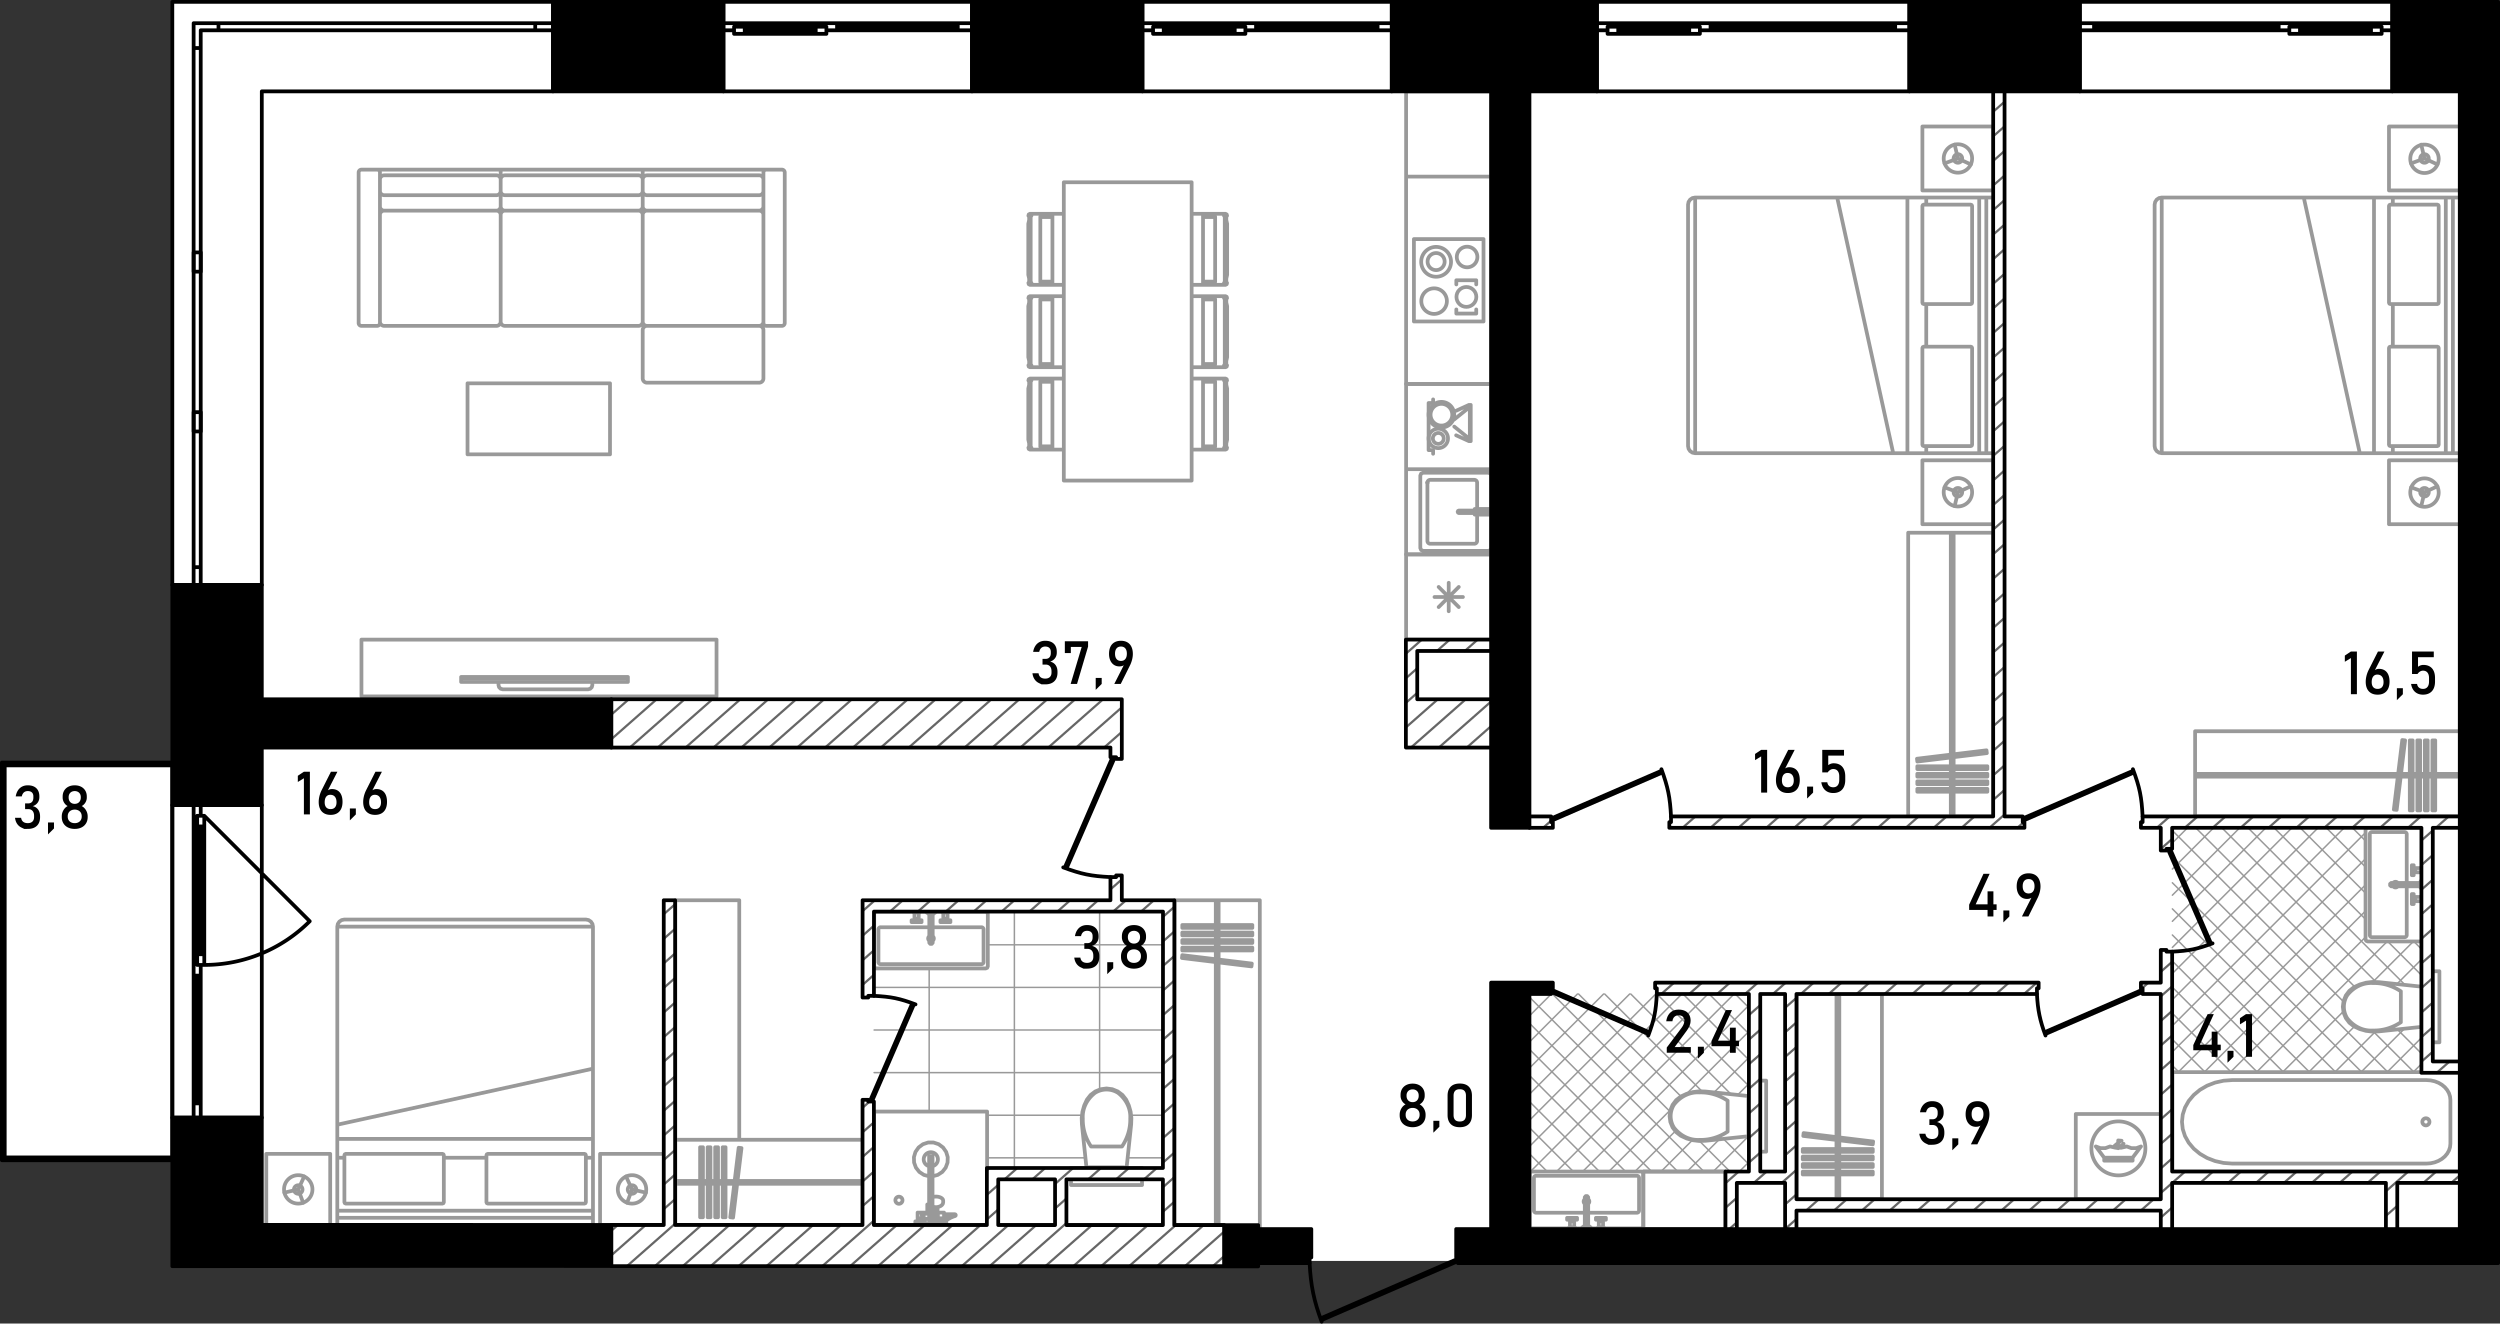 <svg version="1.1" id="_x33_16" xmlns="http://www.w3.org/2000/svg" x="0" y="0" viewBox="0 0 665.094 352.107" xml:space="preserve"><rect x="0" y="0" width="665.094" height="352.107" fill="#333333" stroke="none"/><style>.st0,.st1{fill-rule:evenodd;clip-rule:evenodd}.st0{fill:#fff}.st1{stroke:#999;stroke-width:.4}.st1,.st2,.st4{fill:none;stroke-linecap:round;stroke-linejoin:round;stroke-miterlimit:3}.st2{fill-rule:evenodd;clip-rule:evenodd;stroke:#999}.st4{stroke:#000}.st4,.st5,.st6,.st7{fill-rule:evenodd;clip-rule:evenodd}.st6,.st7{fill:none;stroke-miterlimit:22.926}.st6{stroke-linecap:round;stroke-linejoin:round;stroke:#000}.st7{stroke:#666;stroke-width:.6}</style><path class="st0" d="M45.928.456v202.417H1.178v105.25h44.75v27.333h618.5v-335z" id="fon_1_"/><g id="mebel"><path class="st1" d="M262.603 319.365h.191m-.191-11.336h26.162m11.225 0h9.451m-46.838-11.336h25.256m13.037 0h8.548m-76.89-11.337h76.895m-76.893-11.335h76.896m-76.892-11.337h76.895m-76.891-11.335h.003m30.228 0h46.664m-16.919 59.57v-.189m0-20.837v-47.368m-22.673 68.394v-68.394m-22.672 53.192V257.64M462.733 311.675l2.598-2.599m-9.545 2.598l9.393-9.393m-16.339 9.393l8.573-8.573m-15.521 8.573l8.359-8.359m12.026-12.026l3.054-3.054m-30.385 23.439l10.762-10.761m10.287-10.287l9.337-9.337m-37.333 30.385l16.44-16.44m4.206-4.206l16.686-16.686m-44.279 37.332l44.279-44.279m-51.226 44.279l47.231-47.231m-54.385 47.438l47.437-47.438m-47.437 40.491l40.49-40.49m-40.49 33.543l33.544-33.543m-33.544 26.596l26.597-26.596m-26.597 19.649l19.65-19.649m-19.65 12.702l12.703-12.702m-12.703 5.755l5.756-5.755m52.624 3.688l-3.689-3.689m3.689 10.636l-10.636-10.636m10.636 17.583l-17.583-17.583m17.583 24.53l-24.53-24.53m19.713 26.66l-26.66-26.659m31.477 38.423l-.544-.544m-11.967-11.967l-25.913-25.913m38.424 45.37l-6.827-6.827m-11.294-11.294l-27.249-27.249m40.284 47.232l-8.13-8.13m-7.788-7.787l-31.314-31.314m40.284 47.23l-46.346-46.346m39.399 46.346l-39.399-39.4m32.453 39.4l-32.453-32.452m25.506 32.452l-25.505-25.505M425.51 311.674l-18.558-18.558m11.611 18.558l-11.611-11.611m4.664 11.611l-4.665-4.664M642.016 285.224l2.422-2.422M635.069 285.224l9.369-9.369M628.122 285.224l11.552-11.552m-18.499 11.552l10.801-10.801m11.961-11.96l.501-.501M614.228 285.224l12.121-12.121m11.304-11.304l6.785-6.785m-37.157 30.21l16.159-16.158m7.828-7.828l10.777-10.776m-41.711 34.762l34.763-34.763m-41.71 34.763l35.936-35.936m-42.883 35.936l42.883-42.883m-49.829 42.883l49.83-49.83m14.962-14.963l.152-.152m-66.503 59.557l51.389-51.389m-51.389 44.442l51.389-51.389m-51.389 44.443l45.709-45.711m-45.709 38.764l38.762-38.763m-38.762 31.816l31.815-31.817m-31.815 24.87l24.868-24.87m-24.868 17.923l17.922-17.923m-17.922 10.976l10.974-10.975m-10.974 4.028l4.028-4.029m47.36 3.484l-3.484-3.484m3.484 10.432l-10.431-10.431m25.546 32.492l-2.263-2.263m-12.852-12.852l-17.377-17.377m32.492 39.44l-9.211-9.211m-5.904-5.904l-24.325-24.325m34.853 41.798l-41.8-41.799m46.387 53.334l-.358-.358m-11.939-11.94l-41.036-41.035m53.333 60.28l-6.642-6.642m-11.339-11.339l-42.3-42.299m58.045 64.991l-10.781-10.781m-7.963-7.963l-45.524-45.524m57.321 64.268l-57.32-57.321m50.373 57.321l-50.374-50.374M621.362 285.224l-43.427-43.427M614.415 285.224l-36.48-36.48m29.533 36.48l-29.533-29.533m22.586 29.533l-22.586-22.586M593.574 285.224l-15.639-15.639M586.628 285.224l-8.693-8.693M579.681 285.224l-1.746-1.746M578.343 311.675"/><path class="st2" d="M203.858 86.693h4.157M208.77 85.937V45.884M208.015 45.127h-4.157M203.102 45.884v40.053M203.858 45.127h-32.874M170.984 45.127v2.646M170.984 54.901v2.268M172.118 86.693h29.851M203.102 85.559v-28.39M201.969 56.035h-29.851M170.984 57.169v28.39M172.118 46.639h29.851M203.102 47.773v7.128M201.969 56.035h-29.851M170.984 54.901v-7.128M201.969 51.929h-29.851M208.77 85.937a.756.756 0 01-.755.756M208.015 45.127c.417 0 .755.339.755.756M203.102 45.884c0-.417.338-.756.756-.756M203.858 86.693a.756.756 0 01-.756-.756M203.102 85.559c0 .626-.507 1.134-1.134 1.134M201.969 56.035c.626 0 1.134.507 1.134 1.133M170.984 57.169c0-.626.508-1.133 1.133-1.133M172.118 86.693a1.134 1.134 0 01-1.133-1.134M201.969 46.639c.626 0 1.134.508 1.134 1.134M203.102 54.901c0 .626-.507 1.134-1.134 1.134M172.118 56.035a1.134 1.134 0 01-1.133-1.134M170.984 47.773c0-.626.508-1.134 1.133-1.134M203.102 50.795c0 .626-.507 1.133-1.134 1.133M172.118 51.929a1.133 1.133 0 01-1.133-1.133M170.984 45.127h-37.787M170.984 45.127v2.646M133.198 45.127v2.646M170.984 54.901v2.268M133.198 54.901v2.268M134.332 86.693h35.519M170.984 85.559v-28.39M169.851 56.035h-35.519M133.198 57.169v28.39M134.332 46.639h35.519M170.984 47.773v7.128M169.851 56.035h-35.519M133.198 54.901v-7.128M169.851 51.929h-35.519M170.984 85.559c0 .626-.507 1.134-1.134 1.134M169.851 56.035c.626 0 1.134.507 1.134 1.133M133.198 57.169c0-.626.508-1.133 1.134-1.133M134.332 86.693a1.134 1.134 0 01-1.134-1.134M169.851 46.639c.626 0 1.134.508 1.134 1.134M170.984 54.901c0 .626-.507 1.134-1.134 1.134M134.332 56.035a1.134 1.134 0 01-1.134-1.134M133.198 47.773c0-.626.508-1.134 1.134-1.134M170.984 50.795c0 .626-.507 1.133-1.134 1.133M134.332 51.929a1.134 1.134 0 01-1.134-1.133M100.324 86.693h-4.156M95.411 85.937V45.884M96.167 45.127h4.157M101.08 45.884v40.053M100.324 45.127h32.874M133.198 45.127v2.646M133.198 54.901v2.268M132.064 86.693h-29.851M101.08 85.559v-28.39M102.213 56.035h29.851M133.198 57.169v28.39M132.064 46.639h-29.851M101.08 47.773v7.128M102.213 56.035h29.851M133.198 54.901v-7.128M102.213 51.929h29.851M96.167 86.693a.756.756 0 01-.756-.756M95.411 45.884c0-.417.338-.756.756-.756M100.324 45.127c.417 0 .756.339.756.756M101.08 85.937a.756.756 0 01-.756.756M102.213 86.693a1.134 1.134 0 01-1.134-1.134M101.08 57.169c0-.626.508-1.133 1.134-1.133M132.064 56.035c.626 0 1.133.507 1.133 1.133M133.198 85.559c0 .626-.507 1.134-1.133 1.134M101.08 47.773c0-.626.508-1.134 1.134-1.134M102.213 56.035a1.134 1.134 0 01-1.134-1.134M133.198 54.901c0 .626-.507 1.134-1.133 1.134M132.064 46.639c.626 0 1.133.508 1.133 1.134M102.213 51.929a1.134 1.134 0 01-1.134-1.133M133.198 50.795c0 .626-.507 1.133-1.133 1.133M172.118 101.807h29.849M203.1 100.674V87.826M201.967 86.693h-29.849M170.984 87.826v12.848M203.1 100.674c0 .625-.507 1.133-1.133 1.133M201.967 86.693c.626 0 1.133.507 1.133 1.133M170.984 87.826c0-.626.508-1.133 1.133-1.133M172.118 101.807a1.134 1.134 0 01-1.133-1.133M233.133 242.525h29.096m0 0l.4.167m0 0l.167.4m0 0v13.981m0 0l-.167.401m0 .001l-.4.166m0 0h-29.096m0 0l-.401-.166m0 0l-.165-.401m0-.001v-13.981m0 0l.165-.4m0 0l.401-.167M234.267 246.682h12.96m.907 0h12.961M261.662 247.249v8.691M261.095 256.507h-26.828M233.7 255.94v-8.691M261.095 246.682c.313 0 .567.254.567.567M261.662 255.94a.567.567 0 01-.567.567M234.267 256.507a.567.567 0 01-.567-.567M233.7 247.249c0-.313.254-.567.567-.567M248.436 249.67a.757.757 0 01-.302.605v-1.21a.754.754 0 01.302.605zm-1.209.605a.755.755 0 010-1.208v1.208zM248.135 243.055h-.907m0 0v7.748m0 0l.256.301m0 0h.395m0 0l.256-.301m0 0v-7.748M246.925 243.055h1.511m0 0v-.265m0 0h-1.511m0 0v.265M246.547 242.79h2.268m0 0v-.265m0 0h-2.268m0 0v.265M244.413 244.415v-1.625m0 0h.094m-.001 0v-.132m0 0h.284m0 0v-.133m0 0h-1.889m0 0v.133m0 0h.283m.001 0v.132m0 0h.095m0 0v1.625m0 0h.321m-.001 0v.416m0 0h-1.077m.001 0v.491m0 0h2.645m0 0v-.491m0 0h-1.077m-.001 0v-.416m0 0h.321M250.95 244.415v-1.625m0 0h-.094m0 0v-.132m0 0h-.284m0 0v-.133m0 0h1.889m0 0v.133m0 0h-.283m0 0v.132m0 0h-.095m0 0v1.625m0 0h-.321m0 0v.416m0 0h1.077m0 0v.491m0 0h-2.645m0 0v-.491m0 0h1.077m0 0v-.416m0 0h-.321M243.6 244.831l.072.071M244.091 244.831l-.072.071M243.6 244.415h.491M243.279 242.79h1.133M244.507 242.658h-1.322M251.762 244.831l-.072.071M251.271 244.831l.072.071M251.762 244.415h-.491M252.083 242.79h-1.133M250.855 242.658h1.323M244.091 245.076a.246.246 0 11-.492 0 .246.246 0 01.492 0zM251.762 245.076a.246.246 0 11-.492 0 .246.246 0 01.492 0zM300.779 295.739l-.469-1.645m0-.001l-.718-1.552m0 0l-.968-1.229m0 .001l-1.248-.943m0-.001l-1.448-.594m0 0l-1.551-.205m0 0l-1.551.205m0 0l-1.447.594m0 0l-1.249.943m0 .001l-.967 1.229m0-.001l-.719 1.552m0 0l-.469 1.645m0 .001l-.207 1.698m0 0l.059 1.709m0 0l1.223 11.585m0-.001h10.654m0 0l1.223-11.585m0 .001l.059-1.709m0 0l-.207-1.698M290.261 305.009h4.117M294.377 305.009h4.117M291.314 290.742a5.742 5.742 0 013.063-.886M288.065 297.572c-.165-2.591 1.031-5.106 3.249-6.83M290.261 305.009c-1.505-2.253-2.266-4.828-2.195-7.437M300.689 297.572c.07 2.609-.69 5.185-2.195 7.437M297.441 290.742c2.217 1.723 3.413 4.238 3.249 6.83M294.377 289.856a5.742 5.742 0 013.063.886M289.729 310.541h9.295v.19h-9.295zM289.73 310.73h9.296m-.001 0v-.189m0 0h-9.296m.001 0v.189M303.824 310.73H284.93M303.824 315.265H284.93M303.824 310.73v4.535M284.931 310.73v4.535M232.541 325.921v-30.203M232.541 295.718h30.062M262.604 295.718v30.203M240.097 319.308a.945.945 0 11-1.89 0 .945.945 0 011.89 0zM247.178 312.937l-1.396-.372m0 0l-1.209-.793m0 0l-.898-1.132m0 0l-.496-1.358m0 0l-.043-1.445m0 0l.413-1.385m0 0l.829-1.184m0 0l1.159-.864m0 0l1.372-.455m0 0h1.446m0 0l1.371.455m0 0l1.16.864m0 0l.828 1.184m0 0l.414 1.385m0 0l-.044 1.445m0 0l-.495 1.358m0 0l-.898 1.132m0 0l-1.209.793m0 0l-1.397.372m0 0v5.538m0 0l.456-.108m0 0l.489-.037m0 0l.489.037m0 0l.455.108m0 0l.392.172m0 0l.3.225m0 0l.189.261m0 0l.064.281m0 0v.402m0 0l-.019.12m0 0l-.064.278m0 0l-.054.103m0 0l-.182.251m0 0l-.078.07m0 0l-.274.205m0 0l-.357.157m0 0l-.195.052m0 0l-.25.059m0 0l-.019.688m0 0l-.01.796m0 0h1.729m0 0v.435m0 0h2.872m0 0l.159.059m0 0l.083.148m0 0l-.033.166m0 0l-.133.106m0 0l-.486.158m0 0l-.726.314m0 0l-1.007.574m0 0l-.729.258m0 0v.125m0 0h.604m0 0v.982m0 0h-2.569m0 0v-.877m0 0l-.024-.01m0 0l-.039-.028m0 0l-.032-.034m0 0l-.025-.04m0 0l-.279-.673m0 0h-.697m0 0v1.36m0 0h1.058m0 0v.302m0 0h-3.023m0 0v-.302m0 0h1.058m0 0v-1.36m0 0h-1.436m0 0v-.151m0 0h-.415m0 0v.302m0 0h.151m0 0v.529m0 0h.604m0 0v.982m0 0h-2.569m0 0v-.982m0 0h.604m0 0v-.529m0 0h.152m0 0v-.302m0 0h-.152m0 0v-1.512m0 0h2.57m0 0v-2.154m0 0h.023m0 0h.059m0 0h.094m0 0h.124m0 0h.149m0 0h.042m0 0v-7.504M249.52 324.258h-.209m0 0l.14.341m0 0l.325.053m0 0l.009-.002m0 0v-.241m0 0h.151m0 0v-.302m0 0h-.416m0 0v.151M250.995 324.107v.24m0 0l.676-.239m-.001 0l.988-.564m.001 0l.053-.022m0 0h-1.566m-.001 0v.585m0 0h-.151M245.138 324.938v-.529M244.457 324.938v-.529M250.794 324.938h.351M249.936 324.409h.19M250.126 324.409h.68M250.805 324.409h.015M250.126 324.585v-.176M250.805 324.414v-.005M250.995 324.107h-1.059M248.642 322.595h-.557M251.145 323.521v-.491M248.576 322.029h-.491M253.941 323.042l.076-.012M249.792 325.146l-.047-.002M249.962 325.113l-.17.032M249.247 325.062l-.046-.01M249.201 325.052l-.02-.009M251.145 324.814l-.453.161M250.692 324.974l-.73.139M249.836 324.641l-.06.011M253.941 323.042l-.512.167M253.429 323.209l-.717.312M250.735 324.957h.108a.108.108 0 10-.216 0 .108.108 0 00.216 0h-.108zM249.745 325.144l-.498-.082M248.087 320.54l-.002.002M248.085 321.071l.002.002M249.52 323.711v.127M249.52 323.956v.103M249.52 323.838v.118M249.311 324.258h-.523M250.559 324.502l-.722.139M250.995 324.347l-.436.154M248.841 323.625h.108a.108.108 0 00-.108-.108c-.06 0-.108.048-.108.108s.048.108.108.108.108-.048.108-.108h-.108zM248.932 323.669l-.091-.044M249.029 323.684l-.098-.015M249.127 323.669l-.098.015M249.219 323.625l-.091.044M249.219 323.625h.108a.108.108 0 10-.216 0 .108.108 0 00.216 0h-.108zM249.374 321.128l-.345.026M249.029 321.155l-.345-.027M249.445 321.111l-.071.017M248.364 321.052l-.196-.052M248.685 321.128l-.321-.076M249.398 323.458l.009-.062M248.168 321l-.083-.036M248.613 321.111l.02.688M248.651 323.396l.009.062M248.661 323.458l.026.058M248.687 323.515l.042.05M248.729 323.565l.055.038M248.784 323.603l.056.021M248.841 323.625l.007.002M248.848 323.627l.067.008M248.916 323.635h.227M249.142 323.635l.07-.007M249.211 323.627l.007-.002M249.219 323.624l.056-.021M249.275 323.603l.055-.038M249.33 323.565l.042-.05M249.372 323.515l.026-.058M248.633 321.799l.019 1.597M249.417 322.595l-.01.8M249.52 322.898h-.107M248.646 322.898h-.562M247.178 312.937v-5.343M248.085 312.937v-5.343M247.178 307.594h.907M244.117 324.938h1.36M244.268 324.409h1.058M244.268 324.107h1.058M245.742 324.107v-1.209M249.52 322.898v1.209M247.178 325.618h.907M247.178 324.258v-3.816M248.085 318.475v5.783M245.742 322.898h1.436M246.687 322.595h.491M246.687 322.029h.491M248.576 322.595v-1.493M247.178 310.26a1.89 1.89 0 11.907 0M245.742 323.57a.34.34 0 110-.589M450.339 290.536l-1.645.469m0 0l-1.551.718m0 0l-1.23.967m0 0l-.943 1.249m0 0l-.594 1.448m0 0l-.205 1.551m0 0l.205 1.551m0 0l.594 1.447m0 0l.943 1.249m0 0l1.23.967m0 0l1.551.719m0 0l1.645.469m0 0l1.698.207m0 0l1.709-.059m0 0l11.585-1.223m0 0v-10.654m0 0l-11.585-1.223m0 0l-1.709-.059m0 0l-1.698.207M459.61 301.055v-4.117M459.61 296.938v-4.117M445.343 300.002a5.742 5.742 0 01-.886-3.063M452.172 303.25c-2.591.165-5.106-1.031-6.83-3.249M459.61 301.055c-2.253 1.505-4.828 2.266-7.437 2.195M452.173 290.626c2.609-.07 5.184.69 7.437 2.195M445.343 293.874c1.723-2.217 4.238-3.413 6.83-3.249M444.456 296.938a5.742 5.742 0 01.886-3.063M465.142 292.29h.189v9.295h-.189zM465.331 301.586v-9.296m0 0h-.188m0 0v9.296m0 0h.188M465.331 287.491v18.894M469.865 287.491v18.894M465.331 287.491h4.534M465.331 306.385h4.534M436.614 326.789h-29.096m0 0l-.401-.166m0 0l-.166-.401m0 0v-13.98m0 0l.166-.401m0 0l.401-.166m0 0h29.096m0 0l.401.166m0 0l.165.401m0 0v13.98m0 0l-.165.401m0 0l-.401.166M435.48 322.633h-12.961m-.906 0h-12.961M408.085 322.066v-8.691M408.652 312.808h26.828M436.047 313.375v8.691M408.652 322.633a.567.567 0 01-.567-.567M408.085 313.375c0-.313.253-.567.567-.567M435.48 312.808c.313 0 .567.254.567.567M436.047 322.066a.567.567 0 01-.567.567M422.822 319.645a.757.757 0 01-.302.605v-1.21a.757.757 0 01.302.605zm-1.209.605a.755.755 0 010-1.21v1.21zM421.612 326.26h.907m0 0v-7.748m0 0l-.256-.301m0 0h-.395m0 0l-.256.301m0 0v7.748M422.822 326.26h-1.512m0 0v.265m0 0h1.512m0 0v-.265M423.199 326.525h-2.267m0 0v.264m0 0h2.267m0 0v-.264M425.334 324.9v1.625m0 0h-.094m0 0v.132m0 0h-.283m0 0v.132m0 0h1.889m0 0v-.132m0 0h-.283m0 0v-.132m0 0h-.095m0 0V324.9m0 0h-.322m0 0v-.416m0 0h1.078m0 0v-.491m0 0h-2.645m0 0v.491m0 0h1.076m0 0v.416m0 0h-.321M418.797 324.9v1.625m0 0h.094m0 0v.132m0 0h.284m0 0v.132m0 0h-1.89m0 0v-.132m0 0h.284m0 0v-.132m0 0h.094m0 0V324.9m0 0h.322m0 0v-.416m0 0h-1.077m0 0v-.491m0 0h2.645m0 0v.491m0 0h-1.077m0 0v.416m0 0h.321M426.147 324.484l-.072-.071M425.655 324.484l.072-.071M426.147 324.9h-.491M426.468 326.525h-1.134M425.24 326.657h1.323M417.985 324.484l.072-.071M418.476 324.484l-.072-.071M417.985 324.9h.491M417.664 326.525h1.133M418.892 326.657h-1.323M426.147 324.239c0 .135-.11.246-.245.246a.246.246 0 010-.492c.135 0 .245.11.245.246zM418.476 324.239c0 .135-.11.246-.246.246a.246.246 0 010-.492c.136 0 .246.11.246.246zM629.446 261.441l-1.645.469m0 0l-1.551.718m0 0l-1.231.968m0 0l-.942 1.248m0 0l-.594 1.448m0 0l-.205 1.551m0 0l.205 1.551m0 0l.594 1.448m0 0l.942 1.248m0 0l1.231.968m0 0l1.551.718m0 0l1.645.469m0 0l1.698.207m0 0l1.709-.059m0 0l11.585-1.223m0 0v-10.654m0 0l-11.585-1.223m0 0l-1.709-.059m0 0l-1.698.207M638.717 271.959v-4.116M638.717 267.843v-4.117M624.45 270.906a5.743 5.743 0 01-.887-3.063M631.279 274.154c-2.591.165-5.106-1.031-6.829-3.248M638.717 271.959c-2.253 1.506-4.828 2.266-7.437 2.195M631.279 261.531c2.609-.07 5.185.69 7.437 2.195M624.45 264.779c1.723-2.217 4.238-3.414 6.829-3.249M623.563 267.843a5.73 5.73 0 01.887-3.063M644.248 263.195h.19v9.295h-.19zM644.438 272.49v-9.295m0 0h-.189m.001 0v9.295m0 0h.189M644.438 258.396v18.893M648.973 258.396v18.893M644.438 258.396h4.534M644.438 277.289h4.534M644.438 220.799v29.095m0 0l-.166.401m.001 0l-.401.166m-.001 0H629.89m0 0l-.4-.166m0 0l-.167-.401m0 0v-29.095m0 0l.167-.401m0 0l.4-.166m0 0h13.981m0 0l.401.166m.001 0l.166.401M640.282 221.932v12.961m0 .907v12.961M639.715 249.327h-8.69M630.457 248.761v-26.829M631.024 221.365h8.69M640.282 248.761a.568.568 0 01-.567.566M631.024 249.327a.567.567 0 01-.567-.566M630.457 221.932c0-.313.254-.567.567-.567M639.715 221.365c.312 0 .567.254.567.567M637.897 235.8a.755.755 0 01-1.208 0h1.208zm-1.208-.907a.754.754 0 011.209 0h-1.209zM643.909 235.8v-.907m0 0h-7.748m0 0l-.301.256m0 0v.395m0 0l.301.256m0 0h7.748M643.909 234.591v1.511m0 0h.265m0 0v-1.511m0 0h-.265M644.174 234.213v2.267m0 0h.265m0 0v-2.267m0 0h-.265M642.549 232.078h1.625m0 0v.095m0 0h.132m0 0v.283m0 0h.133m0 0v-1.889m0 0h-.133m0 0v.283m0 0h-.132m0 0v.095m0 0h-1.625m0 0v.321m0 0h-.416m0 0v-1.077m0 0h-.49m0 0v2.645m0 0h.49m0 0v-1.077m0 0h.416m0 0v.321M642.549 238.615h1.625m0 0v-.094m0 0h.132m0 0v-.284m0 0h.133m0 0v1.89m0 0h-.133m0 0v-.284m0 0h-.132m0 0v-.094m0 0h-1.625m0 0v-.322m0 0h-.416m0 0v1.078m0 0h-.49m0 0v-2.646m0 0h.49m0 0v1.077m0 0h.416m0 0v-.321M642.133 231.266l-.071.072M642.133 231.757l-.071-.072M642.549 231.266v.491M644.174 230.945v1.133M644.306 232.172v-1.322M642.133 239.427l-.071-.072M642.133 238.936l-.071.072M642.549 239.427v-.49M644.174 239.749v-1.134M644.306 238.521v1.322M642.133 231.511a.246.246 0 11-.491 0 .246.246 0 01.491 0zM642.133 239.182a.245.245 0 11-.49 0 .245.245 0 11.49 0zM654.451 311.675h-76.517m0 0v-26.451m0 0h76.517m0 0v26.451M645.524 287.341l1.107.08m0 0l1.074.239m0 0l1.007.389m0-.001l.911.53m.001.001l.786.652m-.001-.001l.637.755m0 .001l.47.836m0 0l.287.891m0 0l.098.918m0 0v11.638m0 0l-.098.919m0 0l-.287.891m0-.001l-.47.835m0 .001l-.637.756m0 0l-.786.651m.001-.001l-.911.529m-.001.001l-1.007.39m0 0l-1.074.239m0 0l-1.107.08m0 0h-51.648m0 0l-2.327-.169m0 0l-2.254-.501m0-.001l-2.116-.818m0 0l-1.911-1.111m0 .001l-1.65-1.369m0 0l-1.339-1.586m0-.001l-.986-1.755m0 0l-.605-1.871m0 .001l-.203-1.929m0 0l.203-1.929m0 0l.605-1.87m0 0l.986-1.756m0 0l1.339-1.586m0 0l1.65-1.369m0-.001l1.911-1.111m0 .001l2.116-.818m0-.001l2.254-.502m0 0l2.327-.168m0 .001h51.648M646.327 298.45a.944.944 0 11-1.889 0 .944.944 0 011.889 0zM459.096 311.675H437.18m0 0v15.303m0 0h21.916m0 0v-15.303M377.856 126.522v19.271m0 0l.221.535m0 0l.535.221m0 0h17.381m0 0l.535-.221m0 0l.221-.535m0 0v-19.271m0 0l-.221-.534m0 0l-.535-.221m0 0h-17.381m0 0l-.535.221m0 0l-.221.534M374.077 124.821v22.672M396.749 124.821v22.672M374.077 124.821h22.672M374.077 147.493h22.672M379.745 128.411v15.492M380.501 144.659h11.713M392.971 143.904v-7.002M392.971 135.413v-7.002M392.214 127.655h-11.713M379.745 128.411h.108a.108.108 0 00-.108-.108.108.108 0 00-.108.108c0 .06.048.108.108.108s.108-.048.108-.108h-.108zM380.501 144.659a.756.756 0 01-.756-.756M392.971 143.904a.757.757 0 01-.756.756M392.214 127.655c.417 0 .756.338.756.756M379.745 128.411c0-.417.338-.756.756-.756M388.138 135.817l-.241.1m0 .001l-.098.241m0-.001l.1.24m0 .001l.24.099m0 0h7.477m0 0l.24-.1m0-.001l.099-.24m0 .001l-.099-.24m0 0l-.24-.1m0-.001h-7.478M393.688 135.403v.415m0 0h1.927m0 0l.24.099m.001 0l.1.24m0 0l-.1.241m0 0l-.24.1m-.001 0h-1.927m0 0v.414m0 0h2.456m0 0v-1.509m0 0h-2.456M392.328 135.413v.404m0 0h1.322m0 0v-.404m0 0h-1.322M392.328 136.902h1.322m0 0v-.404m0 0h-1.322m0 0v.404M374.077 102.15v22.671M396.749 102.15v22.671M374.077 102.15h22.672M374.077 124.821h22.672M376.155 63.608v21.916m0 0h18.516m0 0V63.608m0 0h-18.516M387.436 74.566h5.297M392.734 74.566v1.095M387.436 74.566v1.095M387.436 83.42h5.297M392.734 82.324v1.096M387.436 82.324v1.096M393.04 68.32a2.739 2.739 0 11-5.477 0 2.739 2.739 0 015.477 0zM386.029 69.591a3.968 3.968 0 11-7.935 0 3.968 3.968 0 017.935 0z"/><path class="st2" d="M384.329 69.591a2.267 2.267 0 11-4.534 0 2.267 2.267 0 014.534 0z"/><circle class="st2" cx="390.116" cy="78.993" r="2.645"/><path class="st2" d="M384.926 80.11a3.4 3.4 0 11-6.802 0 3.4 3.4 0 016.802 0zM374.077 46.982v55.168M396.749 46.982v55.168M374.077 46.982h22.672M374.077 102.15h22.672M374.077 147.493v22.672m0 0h22.672m0 0v-22.672m0 0h-22.672M389.191 158.829h-7.557M388.085 156.157l-5.344 5.344M385.413 155.051v7.557M382.741 156.157l5.344 5.344M374.077 46.982V24.31m0 0h22.672m0 0v22.672m0 0h-22.672M80.477 316.422a1.133 1.133 0 11-2.265 0 1.133 1.133 0 012.265 0zM386.883 110.329a3.41 3.41 0 11-6.822 0 3.41 3.41 0 016.822 0z"/><path class="st2" d="M386.362 110.329a2.89 2.89 0 11-5.78 0 2.89 2.89 0 015.78 0zM385.22 116.637a2.58 2.58 0 11-5.16 0 2.58 2.58 0 015.16 0z"/><path class="st2" d="M384.085 116.637a1.445 1.445 0 11-2.89 0 1.445 1.445 0 012.89 0zM83.123 316.422a3.778 3.778 0 11-7.557.001 3.778 3.778 0 017.557-.001zM171.92 316.422a3.778 3.778 0 11-7.557.001 3.778 3.778 0 017.557-.001z"/><path class="st2" d="M169.275 316.422a1.133 1.133 0 11-2.265 0 1.133 1.133 0 012.265 0zM524.655 42.159a3.778 3.778 0 11-7.557.001 3.778 3.778 0 017.557-.001z"/><path class="st2" d="M522.011 42.159a1.134 1.134 0 11-2.269 0 1.134 1.134 0 012.269 0zM524.655 130.957a3.778 3.778 0 11-7.557.001 3.778 3.778 0 017.557-.001z"/><path class="st2" d="M522.011 130.957a1.134 1.134 0 11-2.269 0 1.134 1.134 0 012.269 0zM648.784 42.159a3.78 3.78 0 11-7.558 0 3.78 3.78 0 017.558 0z"/><path class="st2" d="M646.139 42.159a1.134 1.134 0 11-2.269 0 1.134 1.134 0 012.269 0zM648.784 130.957a3.78 3.78 0 11-7.558 0 3.78 3.78 0 017.558 0z"/><path class="st2" d="M646.139 130.957a1.134 1.134 0 11-2.269 0 1.134 1.134 0 012.269 0zM570.755 305.516a7.18 7.18 0 11-14.36 0 7.18 7.18 0 0114.36 0zM89.735 325.869h68.016m0 0v-3.779m0 0H89.735m0 0v3.779M157.751 325.869H89.735m0 0v-1.89m0 0h68.016m0 0v1.89M96.159 185.28v-15.114m0-.001h94.466m0 0v15.114m0 .001H96.159M167.046 180.399v1.02m0 0h-44.369m0 0v-1.02m0 0h44.369M157.585 181.419v.832m0 0l-.152.567m0 0l-.414.415m0 0l-.567.152m0 0h-22.7m0 0l-.566-.152m0 0l-.415-.415m0 0l-.152-.567m0 0v-.832m0 0h24.966M167.046 180.101v.298m0 0h-44.369m0 0v-.298m0 0h44.369M124.381 120.875v-18.894m0 0h37.904m0 0v18.894m0 0h-37.904M647.865 215.594v-18.626m0 0h-.756m0 0v18.626m0 0h.756M391.269 107.724v9.634m0 0h-.478m0 0v-.723m0 0h.237m0 0v-8.189m0 0h-.237m0 0v-.722m0 0h.478M390.791 107.724l-.103.047m-.103.047l-.104.048m-.103.046l-.103.048m-.103.047l-.103.047m-.103.047l-.103.047m-.103.047l-.103.048m-.103.047l-.103.047m-.103.047l-.103.048m-.103.046l-.103.048m-.103.047l-.104.047m-.103.047l-.103.047m-.103.047l-.103.047m-.103.047l-.103.048m-.103.047l-.103.047m-.104.047l-.102.048m-.104.047l-.103.047m-.103.047l-.103.047M390.791 117.358l-.103-.047m-.103-.047l-.104-.048m-.103-.047l-.103-.047m-.103-.047l-.103-.047m-.103-.047l-.103-.047m-.103-.048l-.103-.047m-.103-.047l-.103-.047m-.103-.047l-.103-.048m-.103-.046l-.103-.048m-.103-.047l-.104-.047m-.103-.047l-.103-.047m-.103-.048l-.103-.047m-.103-.047l-.103-.047m-.103-.047l-.103-.047m-.104-.047l-.102-.048m-.104-.047l-.103-.047m-.103-.047l-.103-.047M390.791 107.724v.078m0 .113v.113m0 .114v.113m0 .114v.077m0 0l-.051.042m-.089.071l-.088.072m-.087.072l-.088.071m-.089.072l-.088.071m-.087.072l-.088.071m-.088.071l-.089.072m-.088.071l-.087.072m-.088.071l-.089.072m-.088.071l-.087.072m-.088.071l-.089.071m-.088.072l-.088.071m-.087.072l-.089.071m-.088.072l-.088.071m-.087.072l-.088.071m-.089.071l-.088.072m-.088.071l-.087.072m-.089.071l-.088.072m-.088.071l-.087.071m-.089.072l-.088.071m-.088.072l-.088.071m-.088.072l-.088.071m-.088.071l-.088.072m-.087.071l-.052.042M390.791 117.358v-.078m0-.113v-.114m0-.113v-.114m0-.113v-.078m0 0l-.051-.042m-.089-.071l-.088-.071m-.087-.072l-.088-.071m-.089-.072l-.088-.071m-.087-.072l-.088-.071m-.088-.072l-.089-.071m-.088-.071l-.087-.072m-.088-.071l-.089-.072m-.088-.071l-.087-.072m-.088-.071l-.089-.071m-.088-.072l-.088-.071m-.087-.072l-.089-.071m-.088-.072l-.088-.071m-.087-.071l-.088-.072m-.089-.072l-.088-.071m-.088-.071l-.087-.072m-.089-.071l-.088-.072m-.088-.072l-.087-.071m-.089-.071l-.088-.071m-.088-.072l-.088-.071m-.088-.072l-.088-.072m-.088-.071l-.088-.071m-.087-.071l-.052-.042M654.451 120.566V52.549m0 0h-3.778m0 0v68.016m0 .001h3.778M654.451 52.55v68.016m0 0h-1.889m0 0V52.55m0 0h1.889M75.665 317.283l3.679-.86m0 0l1.584-3.431m0 0l-1.584 3.431m0 0l1.306 3.545M89.735 325.869h68.016m0 0v-3.779m0 0H89.735m0 0v3.779M179.667 303.218v22.672m0 0h49.851m0 0v-22.672m0 0h-49.851M229.518 314.932v-.756m0 0h-49.851m-.001 0v.756m0 0h49.851M186.253 305.211v18.626m0 0h.756m0 0v-18.626m0 0h-.756M188.258 305.211v18.626m0 0h.756m0 0v-18.626m0 0h-.756M190.263 305.211v18.626m0 0h.756m0 0v-18.626m0 0h-.756M192.268 305.211v18.626m0 0h.755m-.001 0v-18.626m0 0h-.755M196.513 305.346l-2.241 18.491m0 0l.75.091m0 0l2.241-18.491m0 0l-.75-.091M196.671 239.503h-17.004m0 0v63.715m0 0h17.004m0 0v-63.715M335.157 239.503h-22.672m0 0l-.027 86.433m0 0l13.253.005m0 0v1.037m0 0h9.446m0 0v-87.475M323.444 325.941h.755m0 0v-86.438m0 0h-.755m0 0v86.438M333.165 246.09h-18.626m-.001 0v.756m0 0h18.626m.001 0v-.756M333.165 248.094h-18.626m-.001 0v.755m0 .001h18.626m.001 0v-.755M333.165 250.099h-18.626m-.001 0v.756m0 0h18.626m.001 0v-.756M333.165 252.104h-18.626m-.001 0v.756m0 0h18.626m.001 0v-.756M333.029 256.35l-18.491-2.242m0 0l-.091.751m0 0l18.491 2.241m0 0l.091-.75M89.735 246.518h68.016m0 0v75.573m0 0H89.735m0 0v-75.573M91.624 244.629h64.237m0 0l.723.144m.001 0l.613.409m-.001 0l.409.613m0 0l.144.723m0-.001H89.735m0 0l.143-.723m0 .001l.41-.613m0 0l.613-.409m.001 0l.723-.144M89.735 325.869h68.016m0 0v-3.779m0 0H89.735m0 0v3.779M157.751 325.869H89.735m0 0v-1.89m0 0h68.016m0 0v1.89M159.64 325.869h17.004m0 0v-18.894m0 0H159.64m0 0v18.894M87.846 325.869H70.842m0 0v-18.894m0 0h17.004m0 0v18.894M129.789 320.201h25.694m0 0l.267-.111m0 0l.111-.267m0 0v-12.47m0 0l-.111-.267m0 0l-.267-.111m0 0h-25.694m0 0l-.268.111m0 0l-.11.267m0 0v12.47m0 0l.11.267m0 0l.268.111M117.697 320.201H92.002m0 0l-.267-.111m0 0l-.111-.267m0 0v-12.47m0 0l.111-.267m0 0l.267-.111m0 0h25.695m0 0l.267.111m0 0l.111.267m0 0v12.47m0 0l-.111.267m0 0l-.267.111M89.735 308h1.889M118.075 308h11.336M155.861 308h1.89M89.735 302.99h68.016m0 0v-18.686m0 0l-68.016 14.908m0 0v3.778M450.973 120.566V52.549m0 0h75.572m0 0v68.016m0 .001h-75.572M449.083 118.676V54.44m0 0l.144-.723m0 0l.41-.613m0 0l.613-.41m0 0l.723-.144m0 0v68.016m0 0l-.723-.144m0 0l-.613-.41m0 0l-.41-.613m0 0l-.144-.723M530.323 120.566V52.549m0 0h-3.778m0 0v68.016m0 .001h3.778M530.323 52.55v68.016m0 0h-1.889m0 0V52.55m0 0h1.889M530.323 50.661V33.657m0 0H511.43m0 0v17.004m0 0h18.893M530.323 122.455v17.004m0 0H511.43m0 0v-17.004m0 0h18.893M524.655 80.512V54.818m0 0l-.11-.268m0 0l-.268-.11m0 0h-12.469m0 0l-.267.11m0 0l-.111.268m0 0v25.694m0 0l.111.268m0 0l.267.11m0 0h12.469m0 0l.268-.11m0 0l.11-.268M524.655 92.604v25.695m0 0l-.11.267m0 0l-.268.11m0 0h-12.469m0 0l-.267-.11m0 0l-.111-.267m0 0V92.604m0 0l.111-.267m0 0l.267-.111m0 0h12.469m0 0l.268.111m0 0l.11.267M512.454 120.566v-1.89M512.454 92.226V80.89M512.454 54.44v-1.891M507.444 120.566V52.549m0 0h-18.686m0 0l14.908 68.016m0 .001h3.778M530.323 217.209h-22.672m0 0v-75.483m0 0h22.672m0 0v75.483M518.987 141.726h.756m0 0v75.483m0 0h-.756m0 0v-75.483M528.708 210.622h-18.626m0 0v-.755m0 0h18.626m0 0v.755M528.708 208.618h-18.626m0 0v-.756m0 0h18.626m0 0v.756M528.708 206.613h-18.626m0 0v-.756m0 0h18.626m0 0v.756M528.708 204.608h-18.626m0 0v-.756m0 0h18.626m0 0v.756M528.573 200.362l-18.491 2.241m0 0l-.091-.75m0 0l18.491-2.241m0 0l.091.75M654.451 217.209v-22.672m0 0H583.98m0 0v22.672m0 0h70.471M583.98 205.873v.756m0 0h70.471m0 0v-.756m0 0H583.98M647.865 215.594v-18.626m0 0h-.756m0 0v18.626m0 0h.756M645.86 215.594v-18.626m0 0h-.756m0 0v18.626m0 0h.756M643.856 215.594v-18.626m0 0h-.756m0 0v18.626m0 0h.756M641.851 215.594v-18.626m0 0h-.755m-.001 0v18.626m0 0h.755M637.605 215.459l2.241-18.491m.001 0l-.751-.091m-.001 0l-2.241 18.491m.001 0l.751.091M381.264 106.26v.963m0 0h-1.204m.001 0v12.524m0 0h1.204m-.001 0v.964M390.791 107.724l-.103.047m-.103.047l-.104.048m-.103.046l-.103.048m-.103.047l-.103.047m-.103.047l-.103.047m-.103.047l-.103.048m-.103.047l-.103.047m-.103.047l-.103.048m-.103.046l-.103.048m-.103.047l-.104.047m-.103.047l-.103.047m-.103.047l-.103.047m-.103.047l-.103.048m-.103.047l-.103.047m-.104.047l-.102.048m-.104.047l-.103.047m-.103.047l-.103.047M390.791 117.358l-.103-.047m-.103-.047l-.104-.048m-.103-.047l-.103-.047m-.103-.047l-.103-.047m-.103-.047l-.103-.047m-.103-.048l-.103-.047m-.103-.047l-.103-.047m-.103-.047l-.103-.048m-.103-.046l-.103-.048m-.103-.047l-.104-.047m-.103-.047l-.103-.047m-.103-.048l-.103-.047m-.103-.047l-.103-.047m-.103-.047l-.103-.047m-.104-.047l-.102-.048m-.104-.047l-.103-.047m-.103-.047l-.103-.047M390.791 107.724v.078m0 .113v.113m0 .114v.113m0 .114v.077m0 0l-.051.042m-.089.071l-.088.072m-.087.072l-.088.071m-.089.072l-.088.071m-.087.072l-.088.071m-.088.071l-.089.072m-.088.071l-.087.072m-.088.071l-.089.072m-.088.071l-.087.072m-.088.071l-.089.071m-.088.072l-.088.071m-.087.072l-.089.071m-.088.072l-.088.071m-.087.072l-.088.071m-.089.071l-.088.072m-.088.071l-.087.072m-.089.071l-.088.072m-.088.071l-.087.071m-.089.072l-.088.071m-.088.072l-.088.071m-.088.072l-.088.071m-.088.071l-.088.072m-.087.071l-.052.042M390.791 117.358v-.078m0-.113v-.114m0-.113v-.114m0-.113v-.078m0 0l-.051-.042m-.089-.071l-.088-.071m-.087-.072l-.088-.071m-.089-.072l-.088-.071m-.087-.072l-.088-.071m-.088-.072l-.089-.071m-.088-.071l-.087-.072m-.088-.071l-.089-.072m-.088-.071l-.087-.072m-.088-.071l-.089-.071m-.088-.072l-.088-.071m-.087-.072l-.089-.071m-.088-.072l-.088-.071m-.087-.071l-.088-.072m-.089-.072l-.088-.071m-.088-.071l-.087-.072m-.089-.071l-.088-.072m-.088-.072l-.087-.071m-.089-.071l-.088-.071m-.088-.072l-.088-.071m-.088-.072l-.088-.072m-.088-.071l-.088-.071m-.087-.071l-.052-.042M575.101 120.566V52.549m0 0h75.572m0 0v68.016m0 .001h-75.572M573.211 118.676V54.44m0 0l.145-.723m0 0l.409-.613m0 0l.612-.41m0 0l.724-.144m0 0v68.016m0 0l-.724-.144m0 0l-.612-.41m0 0l-.409-.613m0 0l-.145-.723M654.451 120.566V52.549m0 0h-3.778m0 0v68.016m0 .001h3.778M654.451 50.661V33.657m0 0h-18.893m0 0v17.004m0 0h18.893M654.451 122.455v17.004m0 0h-18.893m0 0v-17.004m0 0h18.893M648.784 80.512V54.818m0 0l-.111-.268m0 0l-.267-.11m0 0h-12.47m0 0l-.267.11m0 0l-.111.268m0 0v25.694m0 0l.111.268m0 0l.267.11m0 0h12.47m0 0l.267-.11m0 0l.111-.268M648.784 92.604v25.695m0 0l-.111.267m0 0l-.267.11m0 0h-12.47m0 0l-.267-.11m0 0l-.111-.267m0 0V92.604m0 0l.111-.267m0 0l.267-.111m0 0h12.47m0 0l.267.111m0 0l.111.267M636.582 120.566v-1.89M636.582 92.226V80.89M636.582 54.44v-1.891M631.572 120.566V52.549m0 0h-18.686m0 0l14.908 68.016m0 .001h3.778M171.821 317.283l-3.679-.86m0 0l-1.584-3.431m0 0l1.584 3.431m0 0l-1.306 3.545M520.017 38.48l.86 3.679m-.001 0l3.431 1.584m.001 0l-3.431-1.584m-.001 0l-3.546 1.306M520.017 134.636l.86-3.679m-.001 0l3.431-1.584m.001 0l-3.431 1.584m-.001 0l-3.546-1.306M644.144 38.48l.86 3.679m0 0l3.431 1.584m.001 0l-3.431-1.584m-.001 0l-3.546 1.306M644.144 134.636l.86-3.679m0 0l3.431-1.584m.001 0l-3.431 1.584m-.001 0l-3.546-1.306M477.989 319.043h22.672m0 0v-54.601m0 0h-22.672m0 0v54.601M489.326 264.442h-.756m0 0v54.601m0 0h.756m0 0v-54.601M479.605 312.456h18.626m-.001 0v-.756m0 0h-18.626m.001 0v.756M479.605 310.452h18.626m-.001 0v-.755m0 0h-18.626m.001 0v.755M479.605 308.447h18.626m-.001 0v-.756m0 0h-18.626m.001 0v.756M479.605 306.443h18.626m-.001 0v-.756m0-.001h-18.626m.001 0v.756M479.74 302.197l18.491 2.241m0 0l.091-.75m0 0l-18.491-2.241m0-.001l-.091.75M557.567 305l1.233.449m0 0h1.313m0 0l1.232-.449m0 0l1.474.342m0 0h1.513m0 0l1.472-.342m0 0l1.235.45m.001 0h1.314m-.001 0l1.235-.45m0 0l-2.232 2.987m0 0h-7.558m0 0L557.567 305M559.799 308.249h7.558m0 0v-.261m0 0h-7.558m0 0v.261M559.799 308.772h7.558m0 0v-.262m0 0h-7.558m0 0v.262M564.419 303.485l-.891-.085m0 0l-.021.226m0-.001l.476.046m0 .001l-1.383 1.142m0-.001l.126.152m0 .001l.641-.53m0 0l.068.081m0 0l-.74.611m0 0l.121.146m0-.001l.74-.61m0 0l.08.097m0 0l-.601.497m0 .001l.108.13m0-.001l.6-.497m0 .001l.081.098m0 0l-.415.342m0 0l.116.14m0-.001l1.422-1.174M552.239 296.371h22.672m0 0v22.672m0 0h-22.672m0 0v-22.672M437.18 311.675h21.916m0 0v15.303m0 0H437.18m0 0v-15.303M317.021 75.777h3.028m0 0v-.859m0-.001V57.743m0 0v-.859m0-.001h-3.028M323.476 56.883h-3.427m0 0v.859m0 .001h3.224m0 0v-.058m0-.001l-.196-.294m0 0l.087-.342m0 0l.312-.165M325.835 57.685l-.197-.294m0 0l.087-.343m0 0l.312-.164m0 0h-2.561m0 0l-.313.164m0 0l-.087.343m0 0l.196.294m0 0v17.291m0 0l-.196.293m0 0l.087.343m0 0l.313.165m0 0h2.561m0 0l-.312-.165m0 0l-.087-.343m0 0l.197-.293m0 0V57.685M323.476 75.777l-.312-.165m0 0l-.087-.342m0-.001l.196-.294m0 .001v-.058m0-.001h-3.224m0 0v.859m0 .001h3.427M326.241 74.112l.225-1.004V59.551l-.225-1.004zM326.241 58.547v15.566m0 0l.227-1.005m-.001 0V59.552m0 0l-.227-1.005M326.241 57.685l.196-.294m-.001 0l-.087-.343m0 0l-.312-.164m0 0l-.313.164m0 0l-.087.343m0 0l.198.294m.001 0v17.291m0 0l-.198.293m-.001 0l.087.343m0 0l.313.165m0 0l.312-.165m0 0l.087-.343m0 0l-.196-.293m.001 0V57.685M317.021 97.693h3.028m0 0v-.859m0 0V79.659m0 0V78.8m0 0h-3.028M323.476 78.8h-3.427m0 0v.859m0 0h3.224m0 0v-.058m0 0l-.196-.293m0 0l.087-.343m0 0l.312-.165M325.835 79.601l-.197-.293m0 0l.087-.343m0 0l.312-.165m0 0h-2.561m0 0l-.313.165m0 0l-.087.343m0 0l.196.293m0 0v17.291m0 0l-.196.293m0 0l.087.343m0 0l.313.165m0 0h2.561m0 0l-.312-.165m0 0l-.087-.343m0 0l.197-.293m0 0V79.601M323.476 97.693l-.312-.165m0 0l-.087-.342m0 0l.196-.294m0 0v-.058m0 0h-3.224m0 0v.859m0 0h3.427M326.241 96.029l.225-1.004V81.469l-.225-1.005zM326.241 80.463V96.03m0 0l.227-1.005m-.001-.001V81.469m0 0l-.227-1.005M326.241 79.601l.196-.293m-.001 0l-.087-.343m0 0l-.312-.165m0 0l-.313.165m0 0l-.087.343m0 0l.198.293m.001 0v17.291m0 0l-.198.293m-.001 0l.087.343m0 0l.313.165m0 0l.312-.165m0 0l.087-.343m0 0l-.196-.293m.001 0V79.601M283.013 75.777h-3.027m-.001 0v-.859m0-.001V57.743m0 0v-.859m0-.001h3.027M274.198 57.685l.196-.294m0 0l-.087-.343m.001 0l-.312-.164m0 0h2.561m0 0l.313.164m0 0l.087.343m0 0l-.196.294m-.001 0v17.291m0 0l.196.293m.001 0l-.087.343m0 0l-.313.165m0 0h-2.561m0 0l.312-.165m0 0l.087-.343m-.001 0l-.196-.293m0 0V57.685M276.557 75.777l.312-.165m0 0l.087-.342m0-.001l-.196-.294m0 .001v-.058m0-.001h3.225m0 0v.859m0 .001h-3.428M273.566 59.551v13.558l.226 1.003V58.547zM273.792 58.547v15.566m0 0l-.227-1.005m0 0V59.552m0 0l.227-1.005M273.792 57.685l-.196-.294m0 0l.087-.343m0 0l.312-.164m0 0l.313.164m0 0l.087.343m0 0l-.197.294m0 0v17.291m0 0l.197.293m0 0l-.087.343m0 0l-.313.165m0 0l-.312-.165m0 0l-.087-.343m0 0l.196-.293m0 0V57.685M283.013 97.693h-3.027m-.001 0v-.859m0 0V79.659m0 0V78.8m0 0h3.027M276.557 78.8h3.428m0 0v.859m0 0h-3.225m0 0v-.058m0 0l.196-.293m0 0l-.087-.343m0 0l-.312-.165M274.198 79.601l.196-.293m0 0l-.087-.343m.001 0l-.312-.165m0 0h2.561m0 0l.313.165m0 0l.087.343m0 0l-.196.293m-.001 0v17.291m0 0l.196.293m.001 0l-.087.343m0 0l-.313.165m0 0h-2.561m0 0l.312-.165m0 0l.087-.343m-.001 0l-.196-.293m0 0V79.601M276.557 97.693l.312-.165m0 0l.087-.342m0 0l-.196-.294m0 0v-.058m0 0h3.225m0 0v.859m0 0h-3.428M273.566 81.469v13.556l.226 1.004V80.464zM273.792 80.463V96.03m0 0l-.227-1.005m0-.001V81.469m0 0l.227-1.005M273.792 79.601l-.196-.293m0 0l.087-.343m0 0l.312-.165m0 0l.313.165m0 0l.087.343m0 0l-.197.293m0 0v17.291m0 0l.197.293m0 0l-.087.343m0 0l-.313.165m0 0l-.312-.165m0 0l-.087-.343m0 0l.196-.293m0 0V79.601M317.021 100.716h3.028m0 0v.859m0 .001v17.175m0-.001v.859m0 .001h-3.028M323.476 119.61h-3.427m0 0v-.859m0-.001h3.224m0 0v.058m0 0l-.196.293m0 .001l.087.343m0 0l.312.165M325.835 118.808l-.197.293m0 0l.087.343m0 0l.312.165m0 0h-2.561m0 0l-.313-.165m0 0l-.087-.343m0 0l.196-.293m0 0v-17.291m0 0l-.196-.293m0 0l.087-.343m0 0l.313-.165m0 0h2.561m0 0l-.312.165m0 0l-.087.343m0 0l.197.293m0 0v17.291M323.476 100.716l-.312.165m0 0l-.087.342m0 0l.196.294m0 0v.058m0 .001h-3.224m0 0v-.859m0-.001h3.427M326.241 117.946l.225-1.004v-13.557l-.225-1.005zM326.241 117.945V102.38m0 .001l.227 1.004m-.001-.001v13.557m0 .001l-.227 1.004M326.241 118.808l.196.293m-.001 0l-.087.343m0 0l-.312.165m0 0l-.313-.165m0 0l-.087-.343m0 0l.198-.293m.001 0v-17.291m0 0l-.198-.293m-.001 0l.087-.343m0 0l.313-.165m0 0l.312.165m0 0l.087.343m0 0l-.196.293m.001 0v17.291M283.013 100.716h-3.027m-.001 0v.859m0 .001v17.175m0-.001v.859m0 .001h3.027M276.557 119.61h3.428m0 0v-.859m0-.001h-3.225m0 0v.058m0 0l.196.293m0 .001l-.087.343m0 0l-.312.165M274.198 118.808l.196.293m0 0l-.087.343m.001 0l-.312.165m0 0h2.561m0 0l.313-.165m0 0l.087-.343m0 0l-.196-.293m-.001 0v-17.291m0 0l.196-.293m.001 0l-.087-.343m0 0l-.313-.165m0 0h-2.561m0 0l.312.165m0 0l.087.343m-.001 0l-.196.293m0 0v17.291M276.557 100.716l.312.165m0 0l.087.342m0 0l-.196.294m0 0v.058m0 .001h3.225m0 0v-.859m0-.001h-3.428M273.566 103.385v13.557l.226 1.004v-15.565zM273.792 117.945V102.38m0 .001l-.227 1.004m0-.001v13.557m0 .001l.227 1.004M273.792 118.808l-.196.293m0 0l.087.343m0 0l.312.165m0 0l.313-.165m0 0l.087-.343m0 0l-.197-.293m0 0v-17.291m0 0l.197-.293m0 0l-.087-.343m0 0l-.313-.165m0 0l-.312.165m0 0l-.087.343m0 0l.196.293m0 0v17.291M283.013 127.847h34.008m0 0V48.495m0 0h-34.008m0 0v79.352M276.557 56.884h3.428m0 0v.859m0 0h-3.225m0 0v-.058m0 0l.196-.293m0 0l-.087-.343m0 0l-.312-.165"/></g><g id="walls_1_"><path d="M664.594 336.043H387.853v-1.512h-.454v-7.557h9.29v-65.559h16.427v1.511h-.453v1.512h-5.772v62.536h247.5V24.306h-17.948V.5h28.15v335.543h.001zM69.649 325.856v-28.529H45.844v39.535c93.266-.186 186.541.01 279.808.033l.001-.002v.008l9.068.001v-.858h13.685v-1.512h.453v-7.557H334.72v-1.038c-88.356-.023-176.713-.054-265.071-.081h0zm337.243-105.628V24.306h17.948V.5h-54.574v23.806h26.424v195.922h10.202zM45.844 155.613h23.805v30.418h93v12.847h-93v15.32H45.844v-58.585h0zM147.111.5h45.344v23.806h-45.344V.5h0zm111.47 0h45.343v23.806h-45.343V.5h0zM507.97.5v23.806h45.344V.5H507.97z" fill-rule="evenodd" clip-rule="evenodd" stroke="#000" stroke-linecap="round" stroke-linejoin="round" stroke-miterlimit="3"/><path class="st4" d="M282.854 230.759c4.898 1.807 7.346 2.314 12.568 2.581"/><path class="st5" d="M282.764 230.72l1.387.6 12.783-29.419v-.453h-1.512z"/><path class="st4" d="M243.561 267.203c-4.294-1.603-6.483-2.037-11.061-2.272"/><path transform="rotate(-66.603 237.385 279.836)" class="st5" d="M223.325 279.087h28.113v1.511h-28.113z"/><path class="st4" d="M351.609 351.607c-2.058-5.52-2.9-9.58-3.205-15.564"/><path class="st5" d="M351.645 351.7l36.23-15.654-.022-1.515h-.454l-36.354 15.782z"/><g><path class="st4" d="M544.184 275.488c-1.484-3.977-2.061-6.74-2.282-11.05"/><path class="st5" d="M544.212 275.596l25.803-11.158-.001-1.512h-.453l-25.95 11.283z"/><g><path class="st4" d="M442.004 204.641c1.741 4.815 2.29 7.443 2.551 12.564"/><path class="st5" d="M441.935 204.546l-29.272 12.659.001 1.512h.453l29.418-12.783z"/><g><path class="st4" d="M567.434 204.635c1.817 4.87 2.317 7.379 2.581 12.57"/><path class="st5" d="M567.396 204.546l-29.272 12.659v1.512h.454l29.418-12.783z"/></g><g><path class="st4" d="M438.506 275.492c1.602-4.297 2.036-6.475 2.27-11.055"/><path class="st5" d="M438.467 275.596l.6-1.387-25.95-11.283h-.453l-.001 1.512z"/></g></g><g><path class="st4" d="M588.624 250.971c-4.191 1.556-6.281 1.979-10.749 2.208"/><path class="st5" d="M588.725 250.928l-10.849-25.108h-1.512v.453l10.982 25.257z"/></g></g><path class="st0" d="M176.584 239.499h3.023v86.39l49.853.017v-.002h-.002l.01-33.315h1.511v.454h1.511l-.009 32.863 30.063.008.003-15.188h46.833l.02-68.205h-76.896l-.004 22.409h-1.511l-.001.453h-1.511l.007-25.884h65.938v-6.16h1.512v-.453h1.511v6.613h13.979l-.025 86.432 13.252.003v10.913c-54.273 0-108.568.011-163.003-.005v-10.936h13.935v-86.407h.001zm282.453 87.475h3.023v-12.281h12.847v12.281h3.022v-4.912h96.923v4.912h3.023v-12.281h56.868v12.281h3.022v-12.281h16.627v-3.023h-76.517v-58.493h-1.511v-.453h-1.512v8.691h-5.29v1.511h.453v1.512h4.837v54.601h-96.923v-54.601h63.974v-1.512h.453v-1.511H440.323v1.511h.454v1.512h24.495v47.232h-6.235v15.304zm-175.328-1.053l25.668.009.004-12.182-25.671.001v12.172h-.001zm-3.023-.001v-12.171H265.57l-.003 12.166 15.119.005zM162.649 186.031v12.847h132.773v2.57h1.512v.453h1.511v-15.87H162.649zm481.541 34.197h-66.315v5.592h-1.511v.453h-1.512v-6.045h-5.29v-1.512h.453v-1.511h84.378v3.023h-7.179v62.158h7.179v3.023H644.19v-65.181zm-113.926-3.023V24.306h3.023v192.899h4.837v1.511h.454v1.512h-94.476v-1.512h.453v-1.511h85.709zM396.69 198.878h-22.672v-28.717h22.672v3.023h-19.649v12.847h19.649v12.847zm78.217 65.56v47.232h-6.612v-47.232h6.612zm-68.015-44.21v-3.023h5.772v1.511h.453v1.512h-6.225z"/><g><path class="st4" d="M53.401 214.198h16.248M45.844 214.198h5.668M51.512 214.198h1.889M53.401 297.328h16.248M45.844 297.328h5.668M51.512 297.328h1.889M45.844 297.328v-83.13M69.649 297.328v-83.13M53.401 297.328v-3.779M53.401 293.549h-1.889M51.512 293.549v3.779M51.512 257.652v1.889M51.512 259.541h1.889M53.401 259.541v-1.889M52.457 293.549v-34.007M53.401 293.549v-34.007M51.512 259.541v34.007M53.401 257.652v-.945M53.401 256.707h-.944M52.457 256.707v-.945M52.457 255.762h-.945M51.512 255.762v1.891M51.512 214.198v3.778M51.512 217.976h.945M52.457 217.976v-.944M52.457 217.032h.944M53.401 217.032v-2.834M54.346 217.032l28.055 28.055M51.512 217.976v37.786M54.346 253.873v-34.008M54.346 256.707v-2.834M54.346 253.873h-1.889M52.457 253.873v2.834M52.457 256.707h1.889M52.457 217.032v2.833M52.457 219.866h1.889M54.346 219.866v-2.833M54.346 217.032h-1.889M52.457 219.866v34.008M54.346 253.873v-34.008M53.401 253.873v-34.008M82.401 245.087a39.677 39.677 0 01-28.055 11.621M51.512 297.328h1.889M51.512 297.328h1.889M45.844 297.328h5.668M53.401 297.328h16.248M51.512 214.198h1.889M51.512 214.198h1.889M45.844 214.198h5.668M53.401 214.198h16.248M192.455 8.058v16.248M192.455.501v5.668M192.455 6.169v1.889M258.581 8.058v16.248M258.581.501v5.668M258.581 6.169v1.889M258.581.501h-66.127M258.581 24.305h-66.127M258.581 8.058h-3.779M254.802 8.058V6.169M254.802 6.169h3.779M220.794 6.169h1.89M222.684 6.169v1.889M222.684 8.058h-1.889M254.802 7.113h-32.118M254.802 8.058h-32.118M222.684 6.169h32.118M220.794 8.058h-.944M219.85 8.058v-.945M219.85 7.113h-.944M218.906 7.113v-.944M218.906 6.169h1.888M192.455 6.169h3.779M196.234 6.169v.944M196.234 7.113h-.945M195.289 7.113v.945M195.289 8.058h-2.835M196.234 6.169h22.672M217.016 9.003h-18.893M219.85 9.003h-2.834M217.016 9.003v-1.89M217.016 7.113h2.834M219.85 7.113v1.89M195.289 7.113h2.834M198.123 7.113v1.89M198.123 9.003h-2.834M195.289 9.003v-1.89M198.123 7.113h18.893M217.016 9.003h-18.893M217.016 8.058h-18.893M258.581 6.169v1.889M258.581 6.169v1.889M258.581.501v5.668M258.581 8.058v16.248M192.455 6.169v1.889M192.455 6.169v1.889M192.455.501v5.668M192.455 8.058v16.248"/><g><path class="st4" d="M303.924 8.058v16.248M303.924.501v5.668M303.924 6.169v1.889M370.267 8.058v16.248M370.267.501v5.668M370.267 6.169v1.889M370.267.501h-66.343M370.267 24.305h-66.343M370.267 8.058h-3.778M366.488 8.058V6.169M366.488 6.169h3.778M332.264 6.169h1.889M334.153 6.169v1.889M334.153 8.058h-1.889M366.488 7.113h-32.335M366.488 8.058h-32.335M334.153 6.169h32.335M332.264 8.058h-.944M331.32 8.058v-.945M331.32 7.113h-.946M330.375 7.113v-.944M330.375 6.169h1.889M303.924 6.169h3.779M307.703 6.169v.944M307.703 7.113h-.944M306.758 7.113v.945M306.758 8.058h-2.834M307.703 6.169h22.672M328.486 9.003h-18.895M331.32 9.003h-2.834M328.486 9.003v-1.89M328.486 7.113h2.834M331.32 7.113v1.89M306.758 7.113h2.833M309.592 7.113v1.89M309.592 9.003h-2.833M306.758 9.003v-1.89M309.592 7.113h18.894M328.486 9.003h-18.895M328.486 8.058h-18.895M370.267 6.169v1.889M370.267 6.169v1.889M370.267.501v5.668M370.267 8.058v16.248M303.924 6.169v1.889M303.924 6.169v1.889M303.924.501v5.668M303.924 8.058v16.248"/></g><g><path class="st4" d="M424.84 8.058v16.248M424.84.501v5.668M424.84 6.169v1.889M507.97 8.058v16.248M507.97.501v5.668M507.97 6.169v1.889M507.97.501h-83.129M507.97 24.305h-83.129M507.97 8.058h-3.778M504.192 8.058V6.169M504.192 6.169h3.778M453.18 6.169h1.889M455.069 6.169v1.889M455.069 8.058h-1.889M504.192 7.113h-49.123M504.192 8.058h-49.123M455.069 6.169h49.123M453.18 8.058h-.945M452.235 8.058v-.945M452.235 7.113h-.944M451.291 7.113v-.944M451.291 6.169h1.89M424.84 6.169h3.779M428.619 6.169v.944M428.619 7.113h-.945M427.675 7.113v.945M427.675 8.058h-2.835M428.619 6.169h22.671M449.402 9.003h-18.894M452.235 9.003h-2.833M449.402 9.003v-1.89M449.402 7.113h2.833M452.235 7.113v1.89M427.675 7.113h2.833M430.508 7.113v1.89M430.508 9.003h-2.833M427.675 9.003v-1.89M430.508 7.113h18.894M449.402 9.003h-18.894M449.402 8.058h-18.894M507.97 6.169v1.889M507.97 6.169v1.889M507.97.501v5.668M507.97 8.058v16.248M424.84 6.169v1.889M424.84 6.169v1.889M424.84.501v5.668M424.84 8.058v16.248"/></g><g><path class="st4" d="M636.443 8.058v16.248M636.443.501v5.668M636.443 6.169v1.889M553.313 8.058v16.248M553.313.501v5.668M553.313 6.169v1.889M553.313.501h83.131M553.313 24.305h83.131M553.313 8.058h3.778M557.092 8.058V6.169M557.092 6.169h-3.778M608.104 6.169h-1.889M606.215 6.169v1.889M606.215 8.058h1.889M557.092 7.113h49.123M557.092 8.058h49.123M606.215 6.169h-49.123M608.104 8.058h.945M609.049 8.058v-.945M609.049 7.113h.944M609.993 7.113v-.944M609.993 6.169h-1.89M636.443 6.169h-3.778M632.665 6.169v.944M632.665 7.113h.944M633.61 7.113v.945M633.61 8.058h2.833M632.665 6.169h-22.672M611.882 9.003h18.894M609.049 9.003h2.833M611.882 9.003v-1.89M611.882 7.113h-2.833M609.049 7.113v1.89M633.61 7.113h-2.834M630.776 7.113v1.89M630.776 9.003h2.834M633.61 9.003v-1.89M630.776 7.113h-18.895M611.882 9.003h18.894M611.882 8.058h18.894M553.313 6.169v1.889M553.313 6.169v1.889M553.313.501v5.668M553.313 8.058v16.248M636.443 6.169v1.889M636.443 6.169v1.889M636.443.501v5.668M636.443 8.058v16.248"/></g><g><path class="st4" d="M53.401 155.613h16.248M45.844 155.613h5.668M51.512 155.613h1.889M45.844 155.613V.501M69.649 155.613V24.305M53.401 155.613v-4.723M53.401 150.89h-1.889M51.512 150.89v4.723M51.512 8.058v4.723M51.512 12.781h1.889M53.401 12.781V8.058M51.512 6.169v1.889M53.401 150.89V12.781M51.512 12.781V150.89M51.512 155.613h1.889M51.512 155.613h1.889M45.844 155.613h5.668M53.401 155.613h16.248M147.111 8.058v16.248M147.111.501v5.668M147.111 6.169v1.889M147.111.501H45.844M147.111 24.305H69.649M147.111 8.058h-4.723M142.388 8.058V6.169M142.388 6.169h4.723M53.401 6.169h4.723M58.124 6.169v1.889M58.124 8.058h-4.723M51.512 6.169h1.889M142.388 8.058H58.124M58.124 6.169h84.264M147.111 6.169v1.889M147.111 6.169v1.889M147.111.501v5.668M147.111 8.058v16.248"/></g><g><path class="st4" d="M45.844 202.862H.5m0 0v105.802m0 0h45.344m0 0V202.862M1.256 307.908h44.588m0 0V203.617m0 0H1.256m0 0v104.291"/></g><g><path class="st6" d="M51.513 67.145h1.89v5.133h-1.89zM51.513 109.652h1.89v5.133h-1.89z"/></g></g><g><path class="st7" d="M167.102 186.19l-4.32 3.8M174.522 186.19l-11.74 10.34M181.952 186.19l-14.58 12.84M189.372 186.19l-14.58 12.84M196.792 186.19l-14.58 12.84M204.212 186.19l-14.58 12.84M211.632 186.19l-14.57 12.84M219.062 186.19l-14.58 12.84M226.482 186.19l-14.58 12.84M233.902 186.19l-14.57 12.84M179.742 240.44l-3.02 2.66M241.332 186.19l-14.58 12.84M179.742 246.98l-3.02 2.66M248.742 186.19l-14.57 12.84M179.742 253.51l-3.02 2.67M256.172 186.19l-14.58 12.84M179.742 260.05l-3.02 2.66M263.592 186.19l-14.58 12.84M179.742 266.59l-3.02 2.66M271.012 186.19l-14.58 12.84M179.742 273.13l-3.02 2.66M278.442 186.19l-14.58 12.84M179.742 279.67l-3.02 2.66M285.862 186.19l-14.58 12.84M179.742 286.21l-3.02 2.66M232.582 239.66l-2.96 2.61M293.282 186.19l-14.58 12.84M232.642 246.14l-3.02 2.67M240.002 239.66l-3.43 3.02M179.742 292.74l-3.02 2.66M298.582 188.06l-12.46 10.97M232.642 252.69l-3.03 2.66M247.432 239.66l-3.43 3.02M179.742 299.29l-3.02 2.66M298.582 194.6l-5.03 4.43M298.582 201.14l-1.05.92M179.742 305.82l-3.02 2.66M232.632 259.23l-3.02 2.66M254.852 239.66l-3.43 3.02M179.742 312.36l-3.02 2.66M164.192 326.06l-1.41 1.24M262.272 239.66l-3.43 3.02M179.742 318.9l-3.02 2.66M171.612 326.06l-8.83 7.78M269.692 239.66l-3.42 3.02M179.742 325.43L166.612 337M277.112 239.66l-3.43 3.02M186.472 326.05L174.032 337M284.542 239.66l-3.43 3.02M533.422 26.95l-3.02 2.66M298.582 233.83l-3.03 2.67M193.892 326.05L181.462 337M231.182 293.2l-1.58 1.39M291.962 239.66l-3.43 3.02M533.422 33.49l-3.02 2.66M378.092 170.32l-3.94 3.47M232.622 298.47l-3.02 2.66M201.312 326.05L188.882 337M299.382 239.66l-3.43 3.02M533.422 40.03l-3.02 2.66M377.172 177.67l-3.02 2.66M232.622 305.01l-3.02 2.66M208.732 326.06l-12.43 10.95M306.802 239.66l-3.43 3.02M385.522 170.32l-3.43 3.02M533.422 46.57l-3.02 2.66M392.942 170.32l-3.43 3.02M312.562 241.13l-3.03 2.67M216.152 326.06l-12.43 10.95M232.612 311.56l-3.02 2.66M377.172 184.21l-3.02 2.67M533.422 53.11l-3.02 2.66M312.562 247.67l-3.03 2.67M223.572 326.06l-12.43 10.95M232.612 318.1l-3.02 2.66M382.352 186.19l-8.2 7.22M533.422 59.64l-3.02 2.66M312.552 254.21l-3.02 2.66M232.612 324.63l-14.05 12.38M389.772 186.19l-14.58 12.84M533.422 66.18l-3.02 2.66M312.552 260.75l-3.03 2.66M238.412 326.06l-12.43 10.95M396.822 186.51l-14.21 12.52M533.422 72.72l-3.02 2.67M396.822 193.06l-6.78 5.97M245.832 326.06l-12.42 10.95M263.072 310.88l-.39.34M312.552 267.29l-3.03 2.67M533.422 79.26l-3.02 2.66M265.702 315.1l-3.02 2.66M270.492 310.88l-3.44 3.03M253.252 326.07l-12.42 10.94M312.552 273.83l-3.03 2.67M533.422 85.8l-3.02 2.66M265.702 321.64l-3.02 2.66M277.912 310.88l-3.44 3.03M260.672 326.07l-12.42 10.94M312.552 280.37l-3.03 2.67M533.422 92.34l-3.02 2.66M285.342 310.88l-4.52 3.98M268.092 326.07l-12.41 10.94M312.542 286.91l-3.02 2.67M533.422 98.87l-3.02 2.66M283.842 318.73l-3.02 2.66M292.752 310.88l-3.44 3.03M275.502 326.08l-12.41 10.93M312.542 293.45l-3.03 2.66M533.422 105.42l-3.02 2.66M300.182 310.88l-3.44 3.02M283.842 325.27l-13.32 11.74M312.542 299.99l-3.03 2.67M533.422 111.95l-3.02 2.66M412.792 218.22l-2.46 2.17M307.602 310.88l-3.43 3.02M290.342 326.08l-12.4 10.92M312.542 306.53l-3.03 2.67M533.422 118.49l-3.02 2.66M297.762 326.09L285.372 337M312.532 313.07l-3.02 2.67M533.422 125.03l-3.02 2.66M305.182 326.09L292.792 337M312.532 319.61l-3.02 2.67M533.422 131.57l-3.02 2.66M312.612 326.09L300.222 337M533.422 138.11l-3.02 2.66M320.032 326.09L307.642 337M533.422 144.64l-3.02 2.66M450.872 217.36l-3.44 3.03M325.782 327.56l-10.72 9.44M458.292 217.36l-3.43 3.03M533.422 151.18l-3.02 2.66M325.782 334.09l-3.3 2.91M465.722 217.36l-3.44 3.03M533.422 157.72l-3.02 2.66M473.142 217.36l-3.44 3.03M533.422 164.26l-3.02 2.66M480.572 217.36l-3.44 3.03M533.422 170.8l-3.02 2.66M487.992 217.36l-3.44 3.03M533.422 177.34l-3.02 2.66M495.402 217.36l-3.44 3.03M533.422 183.87l-3.02 2.66M445.222 261.57l-3.43 3.02M452.652 261.57l-3.43 3.02M533.422 190.41l-3.02 2.67M502.832 217.36l-3.44 3.03M460.072 261.57l-3.43 3.02M533.422 196.95l-3.02 2.66M510.252 217.36l-3.44 3.03M467.492 261.57l-3.43 3.02M533.422 203.49l-3.02 2.66M517.682 217.36l-3.44 3.03M468.432 267.28l-3.03 2.67M525.102 217.36l-3.44 3.03M533.422 210.03l-3.02 2.66M474.912 261.57l-3.43 3.02M468.432 273.82l-3.03 2.67M533.422 216.57l-4.34 3.82M478.062 265.34l-3.02 2.66M482.342 261.57l-3.43 3.02M468.432 280.36l-3.03 2.66M489.752 261.57l-3.42 3.02M478.062 271.87l-3.02 2.66M538.252 218.85l-1.75 1.54M468.432 286.89l-3.03 2.67M478.062 278.41l-3.02 2.66M497.182 261.57l-3.43 3.02M468.432 293.43l-3.03 2.67M478.062 284.95l-3.02 2.66M504.602 261.57l-3.43 3.02M468.432 299.97l-3.03 2.67M512.022 261.57l-3.43 3.02M478.062 291.49l-3.02 2.66M468.432 306.51l-3.03 2.67M519.452 261.57l-3.43 3.02M478.062 298.03l-3.02 2.66M462.392 311.83l-3.22 2.84M462.192 318.55l-3.02 2.66M478.062 304.57l-3.02 2.66M577.062 217.36l-3.44 3.02M526.872 261.57l-3.43 3.02M469.822 311.83l-3.43 3.02M478.062 311.11l-4.25 3.74M584.482 217.36l-3.43 3.02M578.012 223.06l-3.03 2.67M534.292 261.57l-3.43 3.02M462.192 325.09l-2.32 2.04M478.062 317.64l-3.02 2.66M541.712 261.57l-3.43 3.02M591.892 217.36l-3.42 3.02M483.712 319.2l-3.42 3.02M599.322 217.36l-3.43 3.02M478.062 324.18l-3.02 2.66M491.142 319.2l-3.43 3.02M606.742 217.36l-3.42 3.02M498.562 319.2l-3.43 3.02M614.172 217.36l-3.43 3.02M505.982 319.2l-3.43 3.02M571.402 261.57l-1.71 1.51M578.012 255.75l-3.03 2.67M621.592 217.36l-3.43 3.02M513.412 319.2l-3.43 3.02M629.012 217.36l-3.42 3.02M578.012 262.29l-3.03 2.67M520.822 319.2l-3.42 3.02M636.432 217.36l-3.43 3.02M578.012 268.82l-3.03 2.67M528.252 319.2l-3.43 3.02M643.852 217.36l-3.42 3.02M578.012 275.36l-3.03 2.67M535.672 319.2l-3.43 3.02M647.342 220.83l-3.02 2.66M651.272 217.36l-3.42 3.02M578.012 281.9l-3.03 2.67M543.092 319.2l-3.43 3.02M647.342 227.36l-3.02 2.66M578.012 288.44l-3.03 2.67M550.522 319.2l-3.43 3.02M647.342 233.91l-3.02 2.66M578.012 294.98l-3.03 2.67M557.942 319.2l-3.43 3.02M647.342 240.44l-3.02 2.67M578.012 301.52l-3.03 2.67M565.362 319.2l-3.43 3.02M647.342 246.98l-3.02 2.66M578.012 308.06l-3.03 2.67M572.782 319.2l-3.43 3.02M647.342 253.52l-3.02 2.66M581.142 311.83l-6.16 5.43M588.572 311.83l-3.43 3.02M647.342 260.06l-3.02 2.66M578.012 321.13l-3.03 2.67M595.992 311.83l-3.43 3.02M647.342 266.6l-3.02 2.66M603.412 311.83l-3.42 3.02M647.342 273.14l-3.02 2.66M610.842 311.83l-3.43 3.02M647.342 279.67l-3.02 2.66M618.262 311.83l-3.42 3.02M651.512 282.54l-3.44 3.03M625.682 311.83l-3.43 3.02M633.102 311.83l-3.43 3.02M640.522 311.83l-5.65 4.98M647.952 311.83l-3.43 3.02M637.902 320.68l-3.03 2.67M654.522 312.58l-2.58 2.27"/></g><path class="st4" d="M176.584 239.499h3.023v86.39l49.853.017v-.002h-.002l.01-33.315h1.511v.454h1.511l-.009 32.863 30.063.008.003-15.188h46.833l.02-68.205h-76.896l-.004 22.409h-1.511l-.001.453h-1.511l.007-25.884h65.938v-6.16h1.512v-.453h1.511v6.613h13.979l-.025 86.432 13.252.003v10.913c-54.273 0-108.568.011-163.003-.005v-10.936h13.935v-86.407h.001zm282.453 87.475h3.023v-12.281h12.847v12.281h3.022v-4.912h96.923v4.912h3.023v-12.281h56.868v12.281h3.022v-12.281h16.627v-3.023h-76.517v-58.493h-1.511v-.453h-1.512v8.691h-5.29v1.511h.453v1.512h4.837v54.601h-96.923v-54.601h63.974v-1.512h.453v-1.511H440.323v1.511h.454v1.512h24.495v47.232h-6.235v15.304zm-175.328-1.053v-12.172l25.671-.001-.004 12.182-25.667-.009zm-3.023-.001l-15.118-.004.003-12.166h15.116v12.17h-.001zM162.649 186.031v12.847h132.773v2.57h1.512v.453h1.511v-15.87H162.649zm481.541 34.197h-66.315v5.592h-1.511v.453h-1.512v-6.045h-5.29v-1.512h.453v-1.511h84.378v3.023h-7.179v62.158h7.179v3.023H644.19v-65.181zm-113.926-3.023V24.306h3.023v192.899h4.837v1.511h.454v1.512h-94.476v-1.512h.453v-1.511h85.709zM396.69 198.878h-22.672v-28.717h22.672v3.023h-19.649v12.847h19.649v12.847zm78.217 65.56h-6.612v47.232h6.612v-47.232zm-68.015-44.21v-3.023h5.772v1.511h.453v1.512h-6.225z"/></g><g id="sizes"><path d="M277.124 182.068l-.727-.348a2.857 2.857 0 01-1.168-1.008c-.295-.44-.48-.97-.559-1.59h1.625c.047.323.148.589.305.797s.357.363.605.465c.247.102.537.152.871.152.525 0 .935-.141 1.227-.422.291-.281.438-.677.438-1.188v-.344c0-.567-.139-1.007-.414-1.316-.276-.31-.667-.465-1.172-.465h-.805v-1.516h.805c.442 0 .786-.133 1.031-.398.244-.266.367-.641.367-1.125v-.352c0-.448-.129-.794-.387-1.039-.258-.245-.624-.367-1.098-.367a1.68 1.68 0 00-.727.152c-.214.102-.395.258-.543.469s-.257.476-.324.793h-1.617c.104-.62.301-1.151.59-1.594a2.886 2.886 0 011.098-1.008c.442-.229.95-.344 1.523-.344.979 0 1.736.258 2.273.773.536.516.805 1.242.805 2.18v.188c0 .568-.154 1.063-.461 1.484-.308.422-.742.729-1.305.922.619.136 1.1.44 1.441.914.341.474.512 1.078.512 1.813v.188c0 .661-.128 1.227-.383 1.695a2.536 2.536 0 01-1.113 1.07c-.487.245-1.074.367-1.762.367l-.951.002zM289.468 172.014l-2.938 9.938h-1.695l2.938-9.844h-2.891v1.633h-1.594v-3.148h6.18v1.421zM291.499 180.357h1.594v1.594l-1.594 1.578v-3.172zM299.304 176.31l-.008.281c-.131.24-.327.416-.59.527a2.375 2.375 0 01-.934.168c-.542 0-1.019-.138-1.43-.414-.412-.276-.73-.665-.957-1.168-.227-.502-.34-1.084-.34-1.746v-.008c0-.734.123-1.362.371-1.883a2.615 2.615 0 011.086-1.188c.477-.271 1.048-.406 1.715-.406.666 0 1.236.138 1.711.414.474.276.834.677 1.082 1.203.247.526.371 1.159.371 1.898v.008c0 .406-.053.84-.156 1.301a8.052 8.052 0 01-.445 1.371l-.094.207c-.031.07-.065.14-.102.207l-2.422 4.867h-1.719l2.861-5.639zm.074-.984c.273-.338.41-.815.41-1.43v-.008c0-.599-.137-1.063-.41-1.391s-.66-.492-1.16-.492c-.506 0-.895.164-1.168.492s-.41.794-.41 1.398v.008c0 .615.137 1.09.41 1.426s.662.504 1.168.504c.5.001.886-.168 1.16-.507zM82.443 216.668h-1.594v-9.625l-1.617.992v-1.648l1.617-1.078h1.594v11.359zM86.24 216.383a2.614 2.614 0 01-1.082-1.172c-.248-.513-.371-1.132-.371-1.855v-.008c0-.422.049-.864.148-1.328a7.648 7.648 0 01.532-1.597l.109-.223 2.469-4.891h1.719l-2.898 5.664.008-.281c.13-.245.32-.435.57-.57s.542-.203.875-.203c.588 0 1.094.133 1.516.398s.742.652.961 1.16.328 1.118.328 1.832v.008c0 .729-.124 1.354-.371 1.875-.248.521-.609.917-1.086 1.188s-1.048.406-1.715.406c-.668-.001-1.239-.135-1.712-.403zm2.878-1.598c.273-.313.41-.758.41-1.336v-.008c0-.636-.144-1.126-.43-1.473-.287-.347-.695-.52-1.227-.52-.474 0-.841.175-1.102.523-.261.349-.391.841-.391 1.477v.008c0 .578.137 1.022.41 1.332s.66.465 1.16.465c.507.001.897-.155 1.17-.468zM93.076 215.074h1.594v1.594l-1.594 1.578v-3.172zM98.076 216.383a2.614 2.614 0 01-1.082-1.172c-.248-.513-.371-1.132-.371-1.855v-.008c0-.422.049-.864.148-1.328a7.648 7.648 0 01.532-1.597l.109-.223 2.469-4.891h1.719l-2.898 5.664.008-.281c.13-.245.32-.435.57-.57s.542-.203.875-.203c.588 0 1.094.133 1.516.398s.742.652.961 1.16.328 1.118.328 1.832v.008c0 .729-.124 1.354-.371 1.875-.248.521-.609.917-1.086 1.188s-1.048.406-1.715.406c-.669-.001-1.239-.135-1.712-.403zm2.878-1.598c.273-.313.41-.758.41-1.336v-.008c0-.636-.144-1.126-.43-1.473-.287-.347-.695-.52-1.227-.52-.474 0-.841.175-1.102.523-.261.349-.391.841-.391 1.477v.008c0 .578.137 1.022.41 1.332s.66.465 1.16.465c.507.001.897-.155 1.17-.468zM288.246 257.697l-.727-.348a2.857 2.857 0 01-1.168-1.008c-.295-.44-.48-.97-.559-1.59h1.625c.047.323.148.589.305.797s.357.363.605.465c.247.102.537.152.871.152.525 0 .935-.141 1.227-.422.291-.281.438-.677.438-1.188v-.344c0-.567-.139-1.007-.414-1.316-.276-.31-.667-.465-1.172-.465h-.805v-1.516h.805c.442 0 .786-.133 1.031-.398.244-.266.367-.641.367-1.125v-.352c0-.448-.129-.794-.387-1.039s-.624-.367-1.098-.367a1.68 1.68 0 00-.727.152c-.214.102-.395.258-.543.469s-.257.476-.324.793h-1.617c.104-.62.301-1.151.59-1.594s.654-.778 1.098-1.008c.442-.229.95-.344 1.523-.344.979 0 1.736.258 2.273.773.536.516.805 1.242.805 2.18v.188c0 .567-.154 1.063-.461 1.484-.308.422-.742.729-1.305.922.619.136 1.1.44 1.441.914.341.474.512 1.078.512 1.813v.188c0 .661-.128 1.227-.383 1.695a2.536 2.536 0 01-1.113 1.07c-.487.245-1.074.367-1.762.367l-.951.002zM294.566 255.986h1.594v1.594l-1.594 1.578v-3.172zM299.863 257.307a2.855 2.855 0 01-1.207-1.105c-.284-.477-.426-1.03-.426-1.66v-.188c0-.567.142-1.102.426-1.602.283-.5.662-.878 1.137-1.133-.401-.219-.723-.535-.965-.949s-.363-.851-.363-1.309v-.273c0-.594.133-1.116.398-1.566s.641-.8 1.125-1.047 1.047-.371 1.688-.371 1.203.124 1.688.371.859.597 1.125 1.047.398.973.398 1.566v.273c0 .469-.124.909-.371 1.32a2.485 2.485 0 01-.98.938c.479.261.863.64 1.152 1.137s.434 1.03.434 1.598v.188c0 .63-.143 1.184-.426 1.66a2.854 2.854 0 01-1.207 1.105c-.521.261-1.125.391-1.813.391s-1.292-.131-1.813-.391zm2.789-1.36c.281-.146.498-.351.652-.613.153-.263.23-.566.23-.91v-.109c0-.349-.077-.655-.23-.918-.154-.263-.371-.468-.652-.613s-.607-.219-.977-.219-.695.073-.977.219-.499.352-.652.617c-.154.266-.23.573-.23.922v.117c0 .344.076.646.23.906.153.261.371.462.652.605.281.144.606.215.977.215.37 0 .696-.073.977-.219zm-.133-5.121c.244-.138.435-.335.57-.59.135-.255.203-.55.203-.883v-.109c0-.317-.068-.599-.203-.844a1.406 1.406 0 00-.57-.566 1.74 1.74 0 00-.844-.199c-.318 0-.6.066-.844.199a1.394 1.394 0 00-.57.566 1.724 1.724 0 00-.203.852v.117c0 .328.067.618.203.871.135.253.325.448.57.586.244.138.525.207.844.207.318 0 .599-.069.844-.207z"/><g><path d="M470.125 210.857h-1.594v-9.625l-1.617.992v-1.648l1.617-1.078h1.594v11.359zM473.922 210.572a2.599 2.599 0 01-1.082-1.172c-.248-.513-.371-1.131-.371-1.855v-.008c0-.422.049-.864.148-1.328a7.673 7.673 0 01.532-1.597l.109-.223 2.469-4.891h1.719l-2.898 5.664.008-.281c.13-.244.32-.435.57-.57.25-.135.541-.203.875-.203.588 0 1.094.133 1.516.398s.742.652.961 1.16.328 1.119.328 1.832v.008c0 .729-.124 1.354-.371 1.875a2.62 2.62 0 01-1.086 1.188c-.477.271-1.049.406-1.715.406-.668 0-1.239-.134-1.712-.403zm2.879-1.597c.273-.313.41-.758.41-1.336v-.008c0-.635-.144-1.126-.43-1.473-.287-.346-.695-.52-1.227-.52-.475 0-.842.175-1.102.523-.261.35-.391.842-.391 1.477v.008c0 .578.137 1.022.41 1.332.273.311.66.465 1.16.465.507 0 .896-.156 1.17-.468zM480.758 209.264h1.594v1.594l-1.594 1.578v-3.172zM486.183 210.639a2.75 2.75 0 01-1.086-.977c-.279-.427-.465-.939-.559-1.539v-.008h1.594v.008c.057.417.224.741.5.973.275.232.635.348 1.078.348.51 0 .904-.17 1.184-.512.278-.341.418-.821.418-1.441v-.953c0-.614-.14-1.092-.418-1.434-.279-.341-.674-.512-1.184-.512-.276 0-.542.078-.797.234a2.225 2.225 0 00-.672.656h-1.453v-5.984h5.789v1.516h-4.195v2.555a2.262 2.262 0 011.414-.508c.656 0 1.217.136 1.684.406.466.271.82.667 1.063 1.188.242.521.363 1.148.363 1.883v.953c0 .734-.125 1.362-.375 1.883-.25.521-.615.918-1.094 1.191-.479.273-1.055.41-1.727.41-.572 0-1.081-.113-1.527-.336z"/></g><g><path d="M627.026 184.687h-1.594v-9.625l-1.617.992v-1.648l1.617-1.078h1.594v11.359zM630.823 184.402c-.474-.269-.835-.659-1.082-1.172s-.371-1.132-.371-1.855v-.008c0-.422.05-.864.148-1.328a7.568 7.568 0 01.641-1.82l2.469-4.891h1.719l-2.898 5.664.008-.281c.13-.245.32-.435.57-.57s.542-.203.875-.203c.589 0 1.094.133 1.516.398s.742.652.961 1.16.328 1.118.328 1.832v.008c0 .729-.124 1.354-.371 1.875s-.609.917-1.086 1.188-1.048.406-1.715.406-1.238-.134-1.712-.403zm2.879-1.597c.273-.313.41-.758.41-1.336v-.008c0-.636-.144-1.126-.43-1.473s-.695-.52-1.227-.52c-.474 0-.841.175-1.102.523s-.391.841-.391 1.477v.008c0 .578.137 1.022.41 1.332s.66.465 1.16.465c.507 0 .897-.156 1.17-.468zM637.659 183.094h1.594v1.594l-1.594 1.578v-3.172zM643.085 184.469c-.445-.224-.808-.55-1.086-.977s-.465-.94-.559-1.539v-.008h1.594v.008c.058.417.224.741.5.973s.636.348 1.078.348c.511 0 .905-.171 1.184-.512s.418-.821.418-1.441v-.953c0-.614-.14-1.093-.418-1.434s-.673-.512-1.184-.512c-.276 0-.542.078-.797.234s-.479.375-.672.656h-1.453v-5.984h5.789v1.516h-4.195v2.555a2.275 2.275 0 011.414-.508c.656 0 1.218.136 1.684.406s.82.667 1.063 1.188.363 1.148.363 1.883v.953c0 .734-.125 1.362-.375 1.883s-.614.918-1.094 1.191-1.055.41-1.727.41c-.573 0-1.082-.113-1.527-.336z"/></g><g><path d="M374 299.488c-.521-.26-.923-.629-1.207-1.105s-.426-1.029-.426-1.66v-.188c0-.567.142-1.102.426-1.602s.663-.877 1.137-1.133c-.401-.219-.723-.535-.965-.949s-.363-.85-.363-1.309v-.273c0-.594.133-1.115.398-1.566.266-.45.641-.799 1.125-1.047.484-.247 1.047-.371 1.688-.371s1.203.124 1.688.371c.484.248.859.597 1.125 1.047.266.451.398.973.398 1.566v.273c0 .469-.124.909-.371 1.32a2.465 2.465 0 01-.98.938c.479.261.863.64 1.152 1.137a3.13 3.13 0 01.434 1.598v.188c0 .631-.142 1.184-.426 1.66s-.687.846-1.207 1.105c-.521.261-1.125.391-1.813.391s-1.293-.13-1.813-.391zm2.789-1.359c.281-.146.499-.35.652-.613.153-.263.23-.566.23-.91v-.109c0-.349-.077-.654-.23-.918a1.576 1.576 0 00-.652-.613c-.281-.146-.606-.219-.977-.219s-.695.073-.977.219c-.281.146-.499.352-.652.617s-.23.573-.23.922v.117c0 .344.077.646.23.906.153.261.371.463.652.605.281.144.606.215.977.215s.696-.073.977-.219zm-.133-5.121c.245-.138.435-.334.57-.59.136-.255.203-.549.203-.883v-.109c0-.317-.067-.599-.203-.844-.136-.244-.325-.434-.57-.566s-.526-.199-.844-.199-.599.066-.844.199-.435.322-.57.566a1.726 1.726 0 00-.203.852v.117c0 .328.067.619.203.871.136.253.325.448.57.586.245.139.526.207.844.207s.599-.069.844-.207zM381.328 298.168h1.594v1.594l-1.594 1.578v-3.172zM385.933 299.027c-.55-.567-.824-1.359-.824-2.375v-5.164c0-1.021.276-1.813.828-2.379.552-.564 1.356-.848 2.414-.848 1.063 0 1.868.281 2.418.844s.824 1.357.824 2.383v5.164c0 1.021-.276 1.814-.828 2.379-.552.565-1.356.848-2.414.848-1.062 0-1.868-.283-2.418-.852zm3.664-1.105c.269-.294.402-.717.402-1.27v-5.164c0-.552-.133-.975-.398-1.27-.266-.294-.683-.441-1.25-.441s-.984.147-1.25.441c-.266.295-.398.718-.398 1.27v5.164c0 .553.134.976.402 1.27.269.295.684.441 1.246.441s.978-.146 1.246-.441z"/></g><g><path d="M523.868 240.688l3.813-8.227h1.641l-3.719 8.133h5.57v1.477h-7.305v-1.383zm4.898-3.554h1.555v6.688h-1.555v-6.688zM532.97 242.22h1.594v1.594l-1.594 1.578v-3.172zM540.774 238.173l-.008.281c-.13.239-.327.415-.59.527s-.574.168-.934.168c-.542 0-1.019-.138-1.43-.414s-.73-.665-.957-1.168-.34-1.085-.34-1.746v-.008c0-.734.124-1.362.371-1.883s.609-.917 1.086-1.188 1.048-.406 1.715-.406 1.237.138 1.711.414.835.677 1.082 1.203.371 1.159.371 1.898v.008c0 .406-.052.84-.156 1.301a8.052 8.052 0 01-.539 1.578c-.031.07-.065.14-.102.207l-2.422 4.867h-1.719l2.861-5.639zm.074-.985c.273-.339.41-.815.41-1.43v-.008c0-.599-.137-1.063-.41-1.391s-.66-.492-1.16-.492c-.505 0-.895.164-1.168.492s-.41.794-.41 1.398v.008c0 .614.137 1.09.41 1.426s.663.504 1.168.504c.5.001.887-.168 1.16-.507z"/></g><g><path d="M443.42 278.686l3.961-5.281c.229-.302.407-.615.535-.941.128-.325.191-.629.191-.91v-.016c0-.453-.133-.805-.398-1.055s-.644-.375-1.133-.375c-.464 0-.839.137-1.125.41s-.461.66-.523 1.16v.008h-1.648v-.008c.094-.65.285-1.207.574-1.668s.663-.813 1.121-1.055.987-.363 1.586-.363c.677 0 1.255.116 1.734.348.479.232.844.569 1.094 1.012.25.443.375.977.375 1.602v.008c0 .401-.083.82-.25 1.258s-.398.859-.695 1.266l-3.289 4.469h4.297v1.516h-6.406v-1.385zM451.701 278.475h1.594v1.594l-1.594 1.578v-3.172zM455.326 276.944l3.813-8.227h1.641l-3.719 8.133h5.57v1.477h-7.305v-1.383zm4.898-3.554h1.555v6.688h-1.555v-6.688z"/></g><g><path d="M513.064 304.554l-.727-.348c-.485-.232-.874-.567-1.168-1.008s-.48-.97-.559-1.59h1.625c.047.323.148.589.305.797s.358.363.605.465.538.152.871.152c.526 0 .935-.141 1.227-.422s.438-.677.438-1.188v-.344c0-.567-.138-1.007-.414-1.316s-.667-.465-1.172-.465h-.805v-1.516h.805c.442 0 .786-.133 1.031-.398s.367-.641.367-1.125v-.352c0-.448-.129-.794-.387-1.039s-.624-.367-1.098-.367c-.271 0-.513.051-.727.152s-.395.258-.543.469-.257.476-.324.793h-1.617c.104-.62.301-1.151.59-1.594s.655-.778 1.098-1.008.95-.344 1.523-.344c.979 0 1.737.258 2.273.773s.805 1.242.805 2.18v.188c0 .567-.153 1.063-.461 1.484s-.742.729-1.305.922c.62.136 1.101.44 1.441.914s.512 1.078.512 1.813v.188c0 .661-.128 1.227-.383 1.695s-.626.825-1.113 1.07-1.074.367-1.762.367l-.951.002zM519.385 302.843h1.594v1.594l-1.594 1.578v-3.172zM527.189 298.796l-.008.281c-.13.239-.327.415-.59.527s-.574.168-.934.168c-.542 0-1.019-.138-1.43-.414s-.73-.665-.957-1.168-.34-1.085-.34-1.746v-.008c0-.734.124-1.362.371-1.883s.609-.917 1.086-1.188 1.048-.406 1.715-.406 1.237.138 1.711.414.835.677 1.082 1.203.371 1.159.371 1.898v.008c0 .406-.052.84-.156 1.301a8.052 8.052 0 01-.539 1.578c-.031.07-.065.14-.102.207l-2.422 4.867h-1.719l2.861-5.639zm.074-.985c.273-.339.41-.815.41-1.43v-.008c0-.599-.137-1.063-.41-1.391s-.66-.492-1.16-.492c-.505 0-.895.164-1.168.492s-.41.794-.41 1.398v.008c0 .614.137 1.09.41 1.426s.663.504 1.168.504c.5.001.887-.168 1.16-.507z"/></g><g><path d="M583.498 278.024l3.813-8.227h1.641l-3.719 8.133h5.57v1.477h-7.305v-1.383zm4.898-3.554h1.555v6.688h-1.555v-6.688zM592.599 279.556h1.594v1.594l-1.594 1.578v-3.172zM599.123 281.149h-1.594v-9.625l-1.617.992v-1.648l1.617-1.078h1.594v11.359z"/></g><g><path d="M6.449 220.52l-.727-.348a2.857 2.857 0 01-1.168-1.008c-.294-.439-.48-.97-.559-1.59H5.62c.047.323.148.589.305.797.156.209.358.363.605.465.247.102.538.152.871.152.526 0 .935-.141 1.227-.422.292-.281.438-.677.438-1.188v-.344c0-.567-.138-1.006-.414-1.316-.276-.31-.667-.465-1.172-.465h-.804v-1.516h.804c.442 0 .786-.133 1.031-.398.245-.266.367-.641.367-1.125v-.352c0-.447-.129-.794-.387-1.039-.258-.244-.624-.367-1.098-.367-.271 0-.513.051-.727.152-.214.102-.395.258-.543.469s-.257.476-.324.793H4.183c.104-.619.301-1.15.59-1.594a2.893 2.893 0 011.098-1.008c.442-.229.95-.344 1.523-.344.979 0 1.737.258 2.273.773.536.516.805 1.242.805 2.18v.188c0 .568-.154 1.063-.461 1.484-.308.422-.742.729-1.305.922.62.136 1.1.44 1.441.914.341.475.512 1.078.512 1.813v.188c0 .662-.128 1.227-.383 1.695a2.52 2.52 0 01-1.113 1.07c-.487.245-1.074.367-1.762.367l-.952.002zM12.769 218.809h1.594v1.594l-1.594 1.578v-3.172zM18.066 220.13a2.855 2.855 0 01-1.207-1.105c-.284-.477-.426-1.029-.426-1.66v-.188c0-.567.142-1.102.426-1.602.284-.5.663-.877 1.137-1.133-.401-.219-.723-.535-.965-.949s-.363-.85-.363-1.309v-.273c0-.594.133-1.115.398-1.566.266-.45.641-.799 1.125-1.047.484-.247 1.047-.371 1.688-.371s1.203.124 1.688.371c.484.248.859.597 1.125 1.047.266.451.398.973.398 1.566v.273c0 .469-.124.909-.371 1.32a2.472 2.472 0 01-.98.938c.479.261.863.64 1.152 1.137a3.13 3.13 0 01.434 1.598v.188c0 .631-.142 1.184-.426 1.66a2.848 2.848 0 01-1.207 1.105c-.521.261-1.125.391-1.813.391s-1.292-.13-1.813-.391zm2.789-1.36c.281-.146.499-.35.652-.613.153-.263.23-.566.23-.91v-.109c0-.349-.077-.654-.23-.918a1.582 1.582 0 00-.652-.613 2.09 2.09 0 00-.977-.219c-.37 0-.695.073-.977.219a1.573 1.573 0 00-.652.617c-.154.266-.23.573-.23.922v.117c0 .344.077.646.23.906.153.261.371.463.652.605.281.144.606.215.977.215.37 0 .696-.072.977-.219zm-.133-5.121c.245-.138.435-.334.57-.59.135-.255.203-.549.203-.883v-.109c0-.317-.068-.599-.203-.844a1.412 1.412 0 00-.57-.566 1.74 1.74 0 00-.844-.199 1.74 1.74 0 00-.844.199 1.406 1.406 0 00-.57.566 1.726 1.726 0 00-.203.852v.117c0 .328.067.619.203.871.135.253.325.448.57.586.245.139.526.207.844.207.318 0 .599-.068.844-.207z"/></g></g></svg>